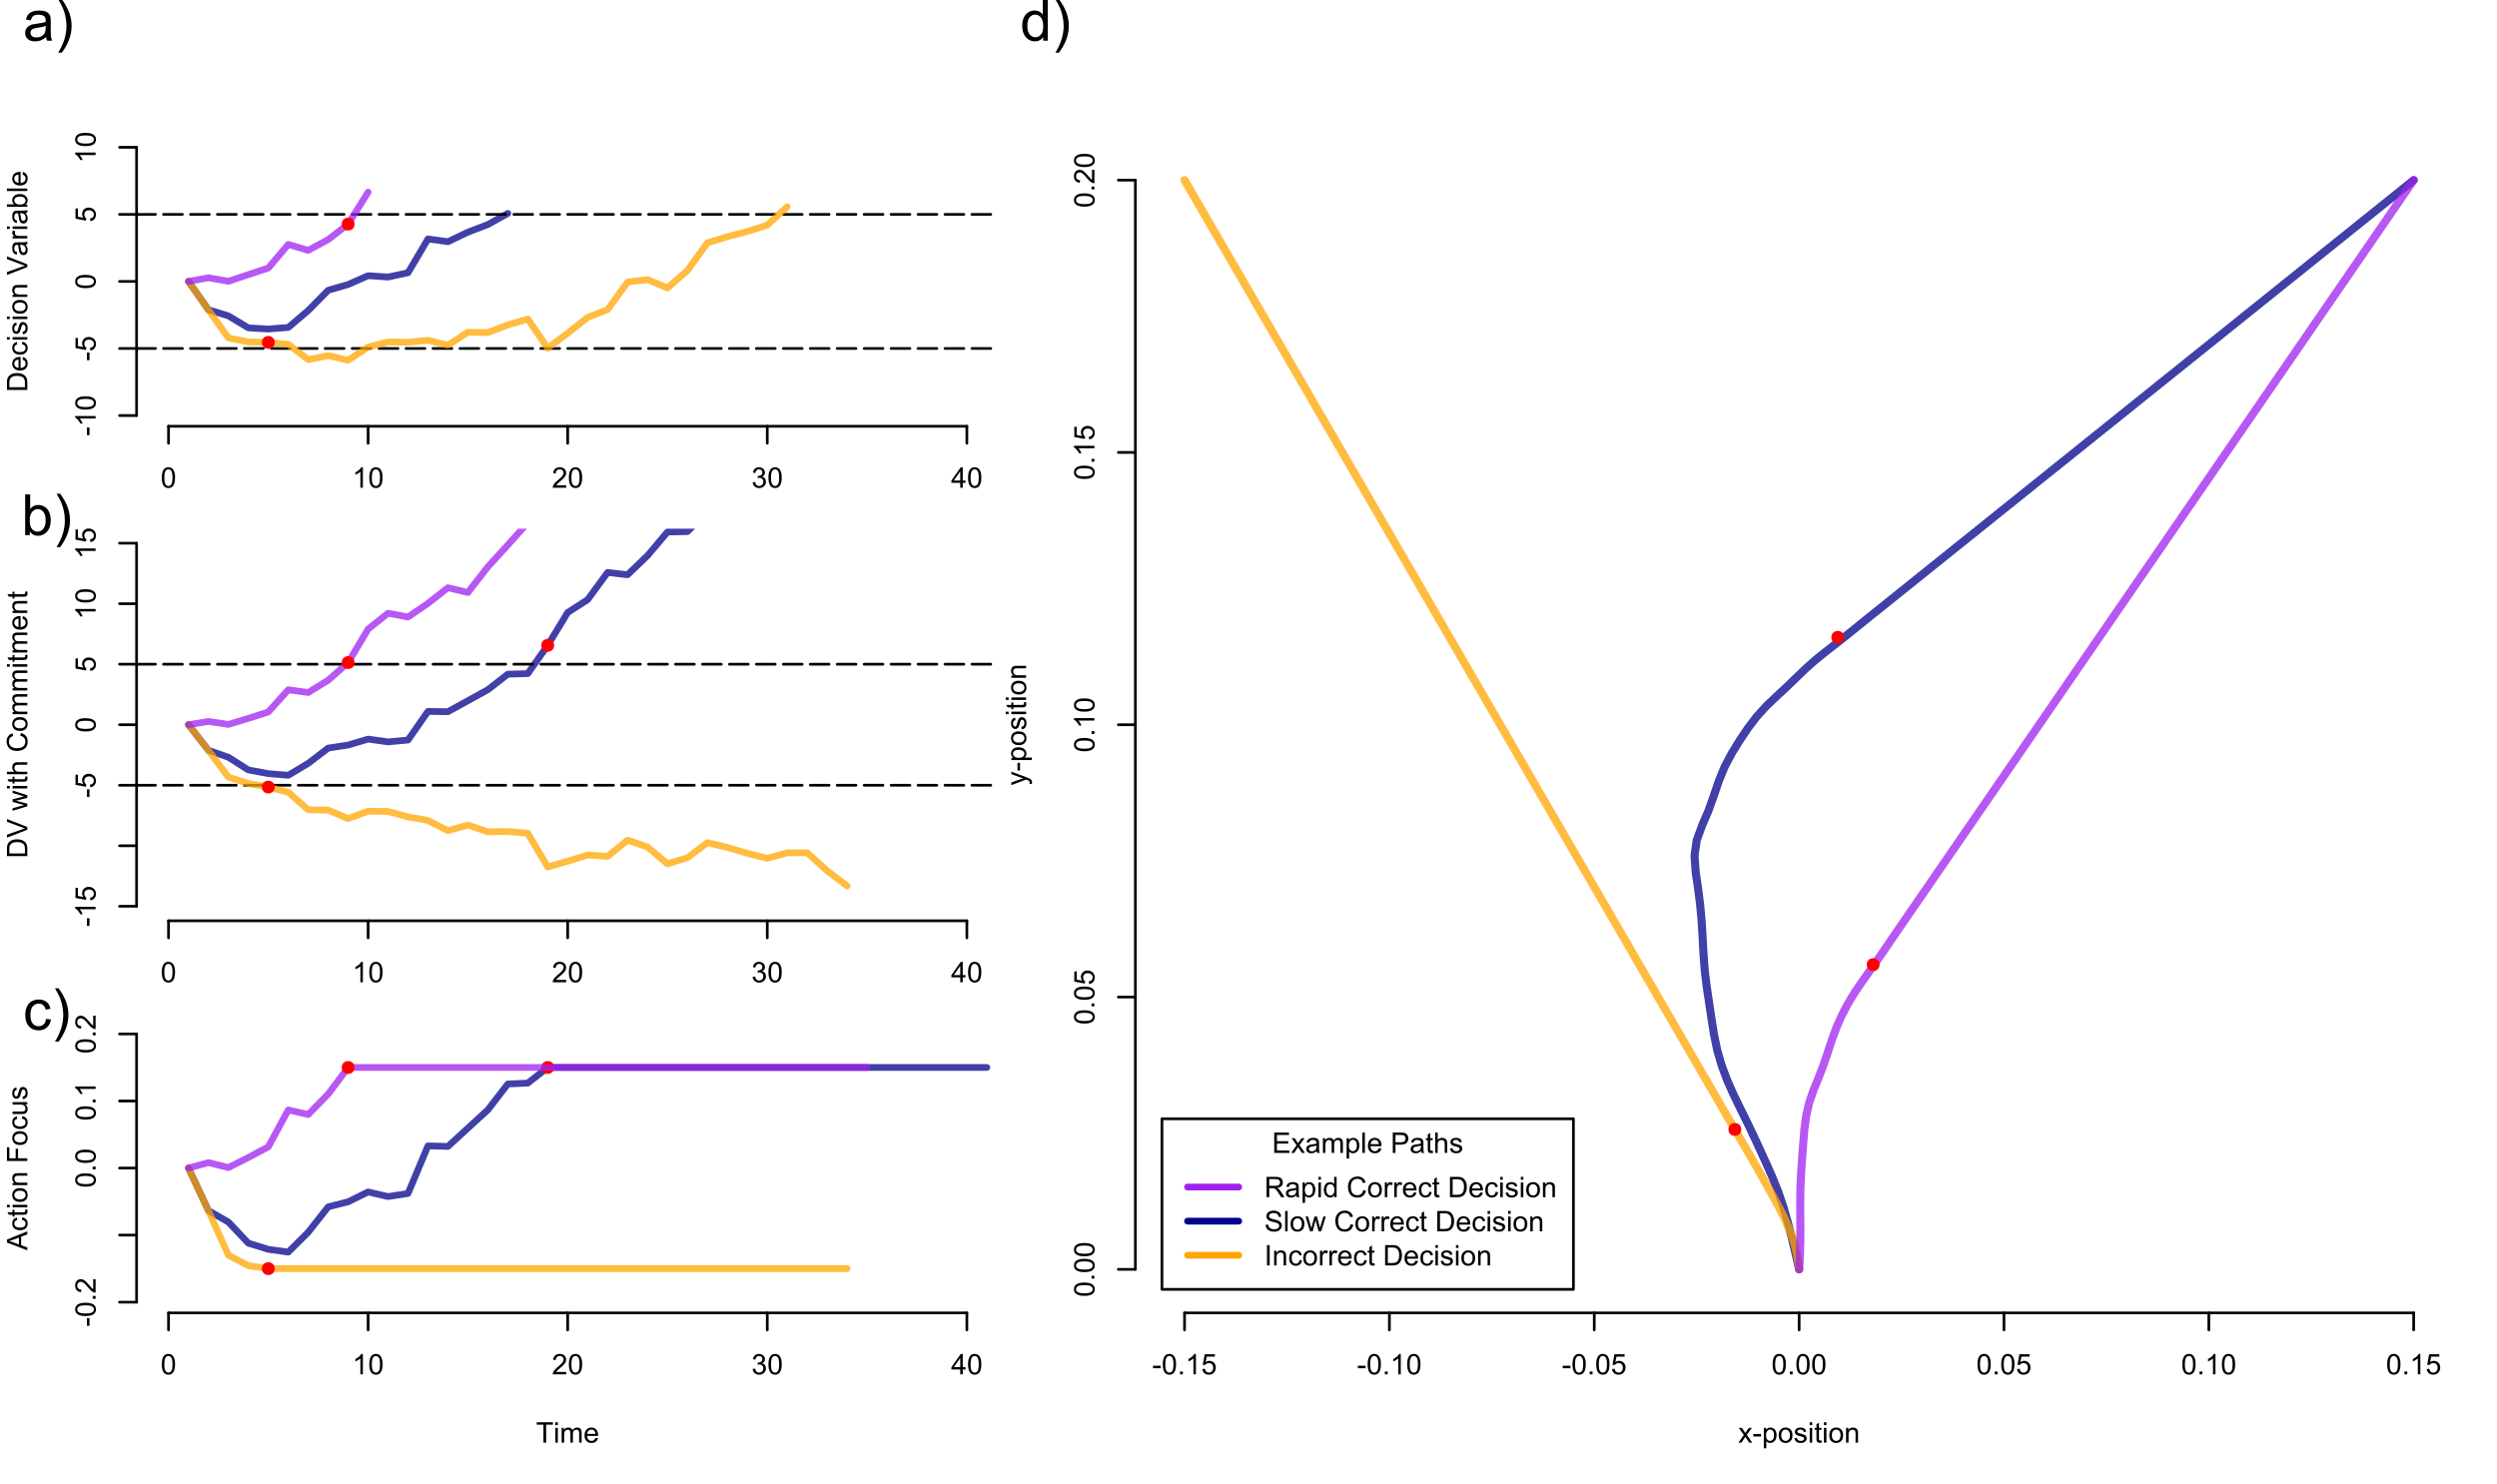 <?xml version="1.0" encoding="UTF-8"?>
<svg xmlns="http://www.w3.org/2000/svg" xmlns:xlink="http://www.w3.org/1999/xlink" width="695pt" height="413pt" viewBox="0 0 695 413" version="1.1">
<defs>
<g>
<symbol overflow="visible" id="glyph0-0">
<path style="stroke:none;" d="M 0.988 0 L 0.988 -4.949 L 4.949 -4.949 L 4.949 0 Z M 1.113 -0.125 L 4.828 -0.125 L 4.828 -4.828 L 1.113 -4.828 Z M 1.113 -0.125 "/>
</symbol>
<symbol overflow="visible" id="glyph0-1">
<path style="stroke:none;" d="M 0.328 -2.797 C 0.328 -3.461 0.395 -4 0.535 -4.414 C 0.668 -4.82 0.875 -5.137 1.148 -5.359 C 1.422 -5.578 1.762 -5.688 2.176 -5.691 C 2.477 -5.688 2.746 -5.629 2.977 -5.508 C 3.203 -5.383 3.391 -5.203 3.543 -4.977 C 3.691 -4.742 3.809 -4.465 3.898 -4.137 C 3.98 -3.805 4.023 -3.355 4.027 -2.797 C 4.023 -2.125 3.957 -1.59 3.82 -1.184 C 3.684 -0.777 3.477 -0.461 3.207 -0.238 C 2.934 -0.016 2.59 0.094 2.176 0.098 C 1.625 0.094 1.199 -0.102 0.891 -0.492 C 0.516 -0.961 0.328 -1.727 0.328 -2.797 Z M 1.043 -2.797 C 1.043 -1.859 1.152 -1.242 1.371 -0.938 C 1.59 -0.629 1.855 -0.473 2.176 -0.477 C 2.492 -0.473 2.762 -0.629 2.98 -0.938 C 3.195 -1.246 3.305 -1.863 3.309 -2.797 C 3.305 -3.727 3.195 -4.348 2.98 -4.656 C 2.762 -4.961 2.492 -5.113 2.168 -5.117 C 1.848 -5.113 1.59 -4.98 1.402 -4.711 C 1.16 -4.363 1.043 -3.723 1.043 -2.797 Z M 1.043 -2.797 "/>
</symbol>
<symbol overflow="visible" id="glyph0-2">
<path style="stroke:none;" d="M 2.949 0 L 2.254 0 L 2.254 -4.438 C 2.086 -4.273 1.867 -4.113 1.594 -3.953 C 1.32 -3.793 1.074 -3.676 0.863 -3.598 L 0.863 -4.27 C 1.246 -4.449 1.586 -4.672 1.883 -4.934 C 2.172 -5.191 2.379 -5.441 2.504 -5.691 L 2.949 -5.691 Z M 2.949 0 "/>
</symbol>
<symbol overflow="visible" id="glyph0-3">
<path style="stroke:none;" d="M 3.988 -0.668 L 3.988 0 L 0.238 0 C 0.23 -0.164 0.258 -0.324 0.32 -0.484 C 0.414 -0.738 0.566 -0.988 0.777 -1.238 C 0.984 -1.48 1.289 -1.77 1.691 -2.098 C 2.305 -2.602 2.719 -3 2.938 -3.297 C 3.152 -3.59 3.262 -3.867 3.266 -4.133 C 3.262 -4.406 3.164 -4.641 2.969 -4.832 C 2.77 -5.02 2.512 -5.113 2.195 -5.117 C 1.859 -5.113 1.59 -5.012 1.391 -4.812 C 1.188 -4.609 1.086 -4.332 1.086 -3.98 L 0.371 -4.055 C 0.418 -4.586 0.602 -4.988 0.922 -5.27 C 1.238 -5.547 1.668 -5.688 2.211 -5.691 C 2.75 -5.688 3.184 -5.539 3.504 -5.238 C 3.82 -4.938 3.977 -4.562 3.98 -4.117 C 3.977 -3.887 3.93 -3.664 3.84 -3.449 C 3.742 -3.227 3.59 -2.996 3.375 -2.758 C 3.16 -2.512 2.801 -2.18 2.305 -1.758 C 1.883 -1.406 1.617 -1.168 1.5 -1.047 C 1.383 -0.918 1.285 -0.793 1.207 -0.668 Z M 3.988 -0.668 "/>
</symbol>
<symbol overflow="visible" id="glyph0-4">
<path style="stroke:none;" d="M 0.332 -1.496 L 1.027 -1.59 C 1.105 -1.191 1.242 -0.906 1.438 -0.734 C 1.625 -0.559 1.859 -0.473 2.137 -0.477 C 2.461 -0.473 2.738 -0.586 2.965 -0.816 C 3.191 -1.039 3.305 -1.32 3.305 -1.66 C 3.305 -1.973 3.199 -2.238 2.992 -2.449 C 2.781 -2.656 2.516 -2.758 2.195 -2.762 C 2.062 -2.758 1.898 -2.734 1.707 -2.684 L 1.781 -3.293 C 1.828 -3.289 1.863 -3.285 1.895 -3.289 C 2.188 -3.285 2.457 -3.363 2.695 -3.52 C 2.93 -3.672 3.047 -3.91 3.051 -4.234 C 3.047 -4.488 2.961 -4.699 2.789 -4.867 C 2.617 -5.035 2.395 -5.121 2.125 -5.121 C 1.852 -5.121 1.625 -5.035 1.445 -4.863 C 1.262 -4.691 1.145 -4.434 1.098 -4.098 L 0.402 -4.223 C 0.484 -4.688 0.676 -5.047 0.98 -5.305 C 1.277 -5.559 1.656 -5.688 2.109 -5.691 C 2.414 -5.688 2.695 -5.621 2.961 -5.492 C 3.219 -5.355 3.418 -5.176 3.559 -4.949 C 3.691 -4.719 3.762 -4.477 3.766 -4.219 C 3.762 -3.973 3.695 -3.75 3.566 -3.551 C 3.434 -3.348 3.238 -3.188 2.984 -3.07 C 3.316 -2.992 3.578 -2.828 3.766 -2.586 C 3.949 -2.34 4.043 -2.039 4.047 -1.676 C 4.043 -1.18 3.863 -0.758 3.504 -0.414 C 3.141 -0.07 2.684 0.098 2.133 0.102 C 1.633 0.098 1.219 -0.047 0.895 -0.344 C 0.562 -0.637 0.375 -1.02 0.332 -1.496 Z M 0.332 -1.496 "/>
</symbol>
<symbol overflow="visible" id="glyph0-5">
<path style="stroke:none;" d="M 2.559 0 L 2.559 -1.355 L 0.102 -1.355 L 0.102 -1.996 L 2.688 -5.668 L 3.258 -5.668 L 3.258 -1.996 L 4.023 -1.996 L 4.023 -1.355 L 3.258 -1.355 L 3.258 0 Z M 2.559 -1.996 L 2.559 -4.551 L 0.785 -1.996 Z M 2.559 -1.996 "/>
</symbol>
<symbol overflow="visible" id="glyph0-6">
<path style="stroke:none;" d="M 2.055 0 L 2.055 -5 L 0.188 -5 L 0.188 -5.668 L 4.68 -5.668 L 4.68 -5 L 2.805 -5 L 2.805 0 Z M 2.055 0 "/>
</symbol>
<symbol overflow="visible" id="glyph0-7">
<path style="stroke:none;" d="M 0.527 -4.867 L 0.527 -5.668 L 1.223 -5.668 L 1.223 -4.867 Z M 0.527 0 L 0.527 -4.105 L 1.223 -4.105 L 1.223 0 Z M 0.527 0 "/>
</symbol>
<symbol overflow="visible" id="glyph0-8">
<path style="stroke:none;" d="M 0.523 0 L 0.523 -4.105 L 1.145 -4.105 L 1.145 -3.531 C 1.27 -3.73 1.441 -3.891 1.66 -4.016 C 1.871 -4.133 2.117 -4.195 2.391 -4.199 C 2.695 -4.195 2.941 -4.133 3.137 -4.008 C 3.328 -3.883 3.469 -3.707 3.551 -3.48 C 3.875 -3.957 4.297 -4.195 4.82 -4.199 C 5.223 -4.195 5.535 -4.082 5.758 -3.859 C 5.973 -3.633 6.082 -3.285 6.086 -2.82 L 6.086 0 L 5.395 0 L 5.395 -2.586 C 5.391 -2.859 5.367 -3.062 5.324 -3.188 C 5.277 -3.309 5.195 -3.406 5.078 -3.484 C 4.957 -3.559 4.82 -3.598 4.664 -3.598 C 4.375 -3.598 4.133 -3.5 3.945 -3.309 C 3.75 -3.113 3.656 -2.805 3.66 -2.387 L 3.66 0 L 2.961 0 L 2.961 -2.668 C 2.957 -2.973 2.902 -3.207 2.789 -3.363 C 2.676 -3.52 2.488 -3.598 2.234 -3.598 C 2.035 -3.598 1.855 -3.543 1.691 -3.441 C 1.523 -3.336 1.402 -3.188 1.328 -2.988 C 1.254 -2.789 1.219 -2.5 1.219 -2.129 L 1.219 0 Z M 0.523 0 "/>
</symbol>
<symbol overflow="visible" id="glyph0-9">
<path style="stroke:none;" d="M 3.332 -1.324 L 4.055 -1.234 C 3.938 -0.809 3.727 -0.48 3.422 -0.254 C 3.113 -0.02 2.719 0.094 2.246 0.094 C 1.645 0.094 1.168 -0.09 0.816 -0.461 C 0.461 -0.828 0.285 -1.348 0.289 -2.02 C 0.285 -2.707 0.465 -3.242 0.82 -3.625 C 1.176 -4.004 1.637 -4.195 2.207 -4.199 C 2.754 -4.195 3.203 -4.008 3.551 -3.637 C 3.898 -3.262 4.07 -2.738 4.074 -2.062 C 4.07 -2.02 4.07 -1.957 4.07 -1.875 L 1.008 -1.875 C 1.031 -1.422 1.156 -1.074 1.391 -0.84 C 1.617 -0.598 1.906 -0.48 2.25 -0.48 C 2.504 -0.48 2.719 -0.547 2.902 -0.68 C 3.082 -0.812 3.227 -1.027 3.332 -1.324 Z M 1.047 -2.449 L 3.34 -2.449 C 3.309 -2.793 3.219 -3.051 3.078 -3.227 C 2.852 -3.492 2.566 -3.625 2.215 -3.629 C 1.895 -3.625 1.625 -3.52 1.41 -3.305 C 1.188 -3.09 1.066 -2.805 1.047 -2.449 Z M 1.047 -2.449 "/>
</symbol>
<symbol overflow="visible" id="glyph0-10">
<path style="stroke:none;" d="M 0.25 -1.703 L 0.25 -2.402 L 2.391 -2.402 L 2.391 -1.703 Z M 0.25 -1.703 "/>
</symbol>
<symbol overflow="visible" id="glyph0-11">
<path style="stroke:none;" d="M 0.719 0 L 0.719 -0.793 L 1.512 -0.793 L 1.512 0 Z M 0.719 0 "/>
</symbol>
<symbol overflow="visible" id="glyph0-12">
<path style="stroke:none;" d="M 0.328 -1.484 L 1.059 -1.547 C 1.109 -1.188 1.234 -0.918 1.438 -0.742 C 1.633 -0.562 1.871 -0.473 2.148 -0.477 C 2.48 -0.473 2.766 -0.602 3 -0.855 C 3.23 -1.105 3.344 -1.438 3.348 -1.859 C 3.344 -2.254 3.234 -2.57 3.012 -2.801 C 2.789 -3.027 2.496 -3.141 2.137 -3.145 C 1.91 -3.141 1.707 -3.09 1.531 -2.992 C 1.348 -2.887 1.207 -2.754 1.105 -2.594 L 0.453 -2.68 L 1 -5.594 L 3.82 -5.594 L 3.82 -4.926 L 1.559 -4.926 L 1.254 -3.402 C 1.59 -3.637 1.945 -3.754 2.324 -3.758 C 2.816 -3.754 3.234 -3.582 3.574 -3.242 C 3.914 -2.898 4.082 -2.461 4.086 -1.922 C 4.082 -1.406 3.934 -0.961 3.641 -0.59 C 3.273 -0.133 2.777 0.094 2.148 0.098 C 1.629 0.094 1.207 -0.047 0.887 -0.336 C 0.559 -0.621 0.375 -1.004 0.328 -1.484 Z M 0.328 -1.484 "/>
</symbol>
<symbol overflow="visible" id="glyph0-13">
<path style="stroke:none;" d="M 0.059 0 L 1.559 -2.133 L 0.172 -4.105 L 1.039 -4.105 L 1.672 -3.145 C 1.785 -2.961 1.883 -2.809 1.957 -2.684 C 2.066 -2.852 2.168 -3 2.27 -3.137 L 2.961 -4.105 L 3.793 -4.105 L 2.375 -2.172 L 3.902 0 L 3.047 0 L 2.203 -1.277 L 1.98 -1.621 L 0.902 0 Z M 0.059 0 "/>
</symbol>
<symbol overflow="visible" id="glyph0-14">
<path style="stroke:none;" d="M 0.523 1.574 L 0.523 -4.105 L 1.156 -4.105 L 1.156 -3.574 C 1.301 -3.781 1.469 -3.938 1.66 -4.043 C 1.848 -4.145 2.078 -4.195 2.348 -4.199 C 2.695 -4.195 3.004 -4.105 3.273 -3.93 C 3.539 -3.746 3.742 -3.492 3.879 -3.164 C 4.016 -2.836 4.082 -2.477 4.086 -2.086 C 4.082 -1.664 4.008 -1.285 3.859 -0.949 C 3.707 -0.613 3.488 -0.355 3.203 -0.176 C 2.914 0.004 2.613 0.094 2.297 0.094 C 2.062 0.094 1.852 0.047 1.672 -0.051 C 1.484 -0.148 1.336 -0.273 1.219 -0.426 L 1.219 1.574 Z M 1.152 -2.031 C 1.148 -1.5 1.254 -1.109 1.473 -0.859 C 1.684 -0.605 1.945 -0.48 2.25 -0.48 C 2.559 -0.48 2.82 -0.609 3.043 -0.871 C 3.262 -1.133 3.375 -1.539 3.375 -2.09 C 3.375 -2.609 3.266 -3 3.051 -3.266 C 2.836 -3.523 2.578 -3.656 2.281 -3.656 C 1.98 -3.656 1.719 -3.516 1.492 -3.238 C 1.262 -2.961 1.148 -2.559 1.152 -2.031 Z M 1.152 -2.031 "/>
</symbol>
<symbol overflow="visible" id="glyph0-15">
<path style="stroke:none;" d="M 0.262 -2.055 C 0.258 -2.812 0.469 -3.375 0.898 -3.742 C 1.246 -4.043 1.676 -4.195 2.188 -4.199 C 2.75 -4.195 3.211 -4.012 3.57 -3.645 C 3.926 -3.273 4.105 -2.762 4.109 -2.113 C 4.105 -1.582 4.027 -1.164 3.871 -0.863 C 3.711 -0.559 3.48 -0.324 3.18 -0.156 C 2.875 0.012 2.543 0.094 2.188 0.094 C 1.609 0.094 1.145 -0.09 0.793 -0.457 C 0.434 -0.824 0.258 -1.355 0.262 -2.055 Z M 0.977 -2.055 C 0.973 -1.527 1.086 -1.133 1.32 -0.871 C 1.547 -0.609 1.836 -0.48 2.188 -0.48 C 2.531 -0.48 2.82 -0.609 3.051 -0.875 C 3.277 -1.133 3.391 -1.535 3.395 -2.078 C 3.391 -2.582 3.277 -2.965 3.047 -3.23 C 2.816 -3.488 2.527 -3.621 2.188 -3.625 C 1.836 -3.621 1.547 -3.492 1.32 -3.234 C 1.086 -2.973 0.973 -2.578 0.977 -2.055 Z M 0.977 -2.055 "/>
</symbol>
<symbol overflow="visible" id="glyph0-16">
<path style="stroke:none;" d="M 0.242 -1.227 L 0.934 -1.336 C 0.965 -1.059 1.074 -0.844 1.254 -0.699 C 1.43 -0.551 1.676 -0.48 1.996 -0.48 C 2.312 -0.48 2.551 -0.543 2.707 -0.676 C 2.859 -0.801 2.934 -0.953 2.938 -1.133 C 2.934 -1.285 2.867 -1.41 2.734 -1.504 C 2.637 -1.562 2.398 -1.641 2.023 -1.742 C 1.508 -1.867 1.156 -1.98 0.961 -2.074 C 0.762 -2.168 0.609 -2.297 0.512 -2.465 C 0.406 -2.629 0.355 -2.812 0.359 -3.016 C 0.355 -3.195 0.398 -3.363 0.484 -3.523 C 0.566 -3.676 0.68 -3.809 0.828 -3.914 C 0.93 -3.992 1.078 -4.059 1.27 -4.117 C 1.453 -4.168 1.652 -4.195 1.871 -4.199 C 2.191 -4.195 2.477 -4.148 2.719 -4.059 C 2.961 -3.965 3.141 -3.84 3.258 -3.684 C 3.375 -3.523 3.453 -3.312 3.5 -3.047 L 2.82 -2.953 C 2.785 -3.164 2.695 -3.328 2.551 -3.449 C 2.398 -3.566 2.191 -3.625 1.922 -3.629 C 1.602 -3.625 1.371 -3.574 1.234 -3.469 C 1.098 -3.359 1.031 -3.234 1.031 -3.098 C 1.031 -3.004 1.059 -2.922 1.117 -2.855 C 1.172 -2.777 1.262 -2.715 1.383 -2.668 C 1.453 -2.637 1.656 -2.578 2 -2.492 C 2.488 -2.355 2.832 -2.25 3.027 -2.168 C 3.219 -2.082 3.371 -1.957 3.488 -1.801 C 3.598 -1.637 3.656 -1.441 3.656 -1.207 C 3.656 -0.973 3.586 -0.754 3.453 -0.551 C 3.312 -0.344 3.117 -0.184 2.867 -0.074 C 2.609 0.039 2.32 0.094 2 0.094 C 1.461 0.094 1.055 -0.016 0.777 -0.238 C 0.496 -0.461 0.316 -0.789 0.242 -1.227 Z M 0.242 -1.227 "/>
</symbol>
<symbol overflow="visible" id="glyph0-17">
<path style="stroke:none;" d="M 2.043 -0.621 L 2.141 -0.008 C 1.941 0.035 1.77 0.051 1.617 0.055 C 1.363 0.051 1.164 0.016 1.027 -0.066 C 0.887 -0.145 0.789 -0.25 0.734 -0.383 C 0.672 -0.508 0.645 -0.781 0.648 -1.203 L 0.648 -3.566 L 0.141 -3.566 L 0.141 -4.105 L 0.648 -4.105 L 0.648 -5.125 L 1.344 -5.543 L 1.344 -4.105 L 2.043 -4.105 L 2.043 -3.566 L 1.344 -3.566 L 1.344 -1.164 C 1.34 -0.965 1.352 -0.836 1.379 -0.781 C 1.398 -0.719 1.438 -0.676 1.496 -0.645 C 1.551 -0.609 1.633 -0.59 1.738 -0.594 C 1.812 -0.59 1.914 -0.602 2.043 -0.621 Z M 2.043 -0.621 "/>
</symbol>
<symbol overflow="visible" id="glyph0-18">
<path style="stroke:none;" d="M 0.523 0 L 0.523 -4.105 L 1.148 -4.105 L 1.148 -3.523 C 1.449 -3.969 1.883 -4.195 2.457 -4.199 C 2.699 -4.195 2.926 -4.152 3.137 -4.066 C 3.34 -3.977 3.496 -3.859 3.602 -3.715 C 3.703 -3.57 3.777 -3.398 3.82 -3.203 C 3.844 -3.07 3.855 -2.844 3.859 -2.523 L 3.859 0 L 3.164 0 L 3.164 -2.5 C 3.164 -2.777 3.137 -2.988 3.082 -3.133 C 3.027 -3.27 2.93 -3.383 2.793 -3.469 C 2.652 -3.555 2.492 -3.598 2.309 -3.598 C 2.012 -3.598 1.754 -3.5 1.539 -3.312 C 1.324 -3.121 1.219 -2.766 1.219 -2.242 L 1.219 0 Z M 0.523 0 "/>
</symbol>
<symbol overflow="visible" id="glyph0-19">
<path style="stroke:none;" d="M 0.625 0 L 0.625 -5.668 L 4.727 -5.668 L 4.727 -5 L 1.375 -5 L 1.375 -3.266 L 4.512 -3.266 L 4.512 -2.598 L 1.375 -2.598 L 1.375 -0.668 L 4.855 -0.668 L 4.855 0 Z M 0.625 0 "/>
</symbol>
<symbol overflow="visible" id="glyph0-20">
<path style="stroke:none;" d="M 3.203 -0.508 C 2.941 -0.285 2.691 -0.129 2.457 -0.043 C 2.215 0.051 1.961 0.094 1.691 0.094 C 1.234 0.094 0.887 -0.016 0.648 -0.238 C 0.402 -0.457 0.281 -0.738 0.285 -1.082 C 0.281 -1.281 0.328 -1.465 0.422 -1.633 C 0.516 -1.797 0.633 -1.93 0.781 -2.031 C 0.926 -2.129 1.094 -2.207 1.285 -2.262 C 1.418 -2.297 1.625 -2.332 1.902 -2.367 C 2.461 -2.434 2.875 -2.512 3.145 -2.605 C 3.145 -2.699 3.145 -2.762 3.148 -2.789 C 3.145 -3.07 3.078 -3.27 2.949 -3.387 C 2.77 -3.543 2.508 -3.621 2.156 -3.625 C 1.828 -3.621 1.586 -3.562 1.434 -3.453 C 1.273 -3.336 1.156 -3.133 1.086 -2.844 L 0.406 -2.934 C 0.465 -3.223 0.566 -3.457 0.711 -3.641 C 0.852 -3.816 1.059 -3.957 1.328 -4.055 C 1.594 -4.148 1.902 -4.195 2.258 -4.199 C 2.605 -4.195 2.891 -4.152 3.113 -4.074 C 3.328 -3.988 3.488 -3.887 3.594 -3.766 C 3.695 -3.637 3.77 -3.477 3.812 -3.289 C 3.832 -3.168 3.844 -2.957 3.848 -2.648 L 3.848 -1.723 C 3.844 -1.074 3.859 -0.664 3.891 -0.492 C 3.922 -0.32 3.98 -0.156 4.066 0 L 3.34 0 C 3.27 -0.141 3.223 -0.309 3.203 -0.508 Z M 3.145 -2.062 C 2.891 -1.957 2.512 -1.867 2.008 -1.797 C 1.719 -1.754 1.516 -1.707 1.398 -1.66 C 1.277 -1.605 1.188 -1.531 1.125 -1.434 C 1.059 -1.332 1.023 -1.223 1.027 -1.102 C 1.023 -0.914 1.094 -0.758 1.238 -0.637 C 1.375 -0.512 1.582 -0.449 1.855 -0.453 C 2.121 -0.449 2.359 -0.508 2.57 -0.629 C 2.777 -0.742 2.93 -0.902 3.031 -1.109 C 3.102 -1.266 3.141 -1.5 3.145 -1.805 Z M 3.145 -2.062 "/>
</symbol>
<symbol overflow="visible" id="glyph0-21">
<path style="stroke:none;" d="M 0.508 0 L 0.508 -5.668 L 1.203 -5.668 L 1.203 0 Z M 0.508 0 "/>
</symbol>
<symbol overflow="visible" id="glyph0-22">
<path style="stroke:none;" d=""/>
</symbol>
<symbol overflow="visible" id="glyph0-23">
<path style="stroke:none;" d="M 0.609 0 L 0.609 -5.668 L 2.75 -5.668 C 3.121 -5.664 3.41 -5.648 3.613 -5.613 C 3.891 -5.566 4.125 -5.477 4.312 -5.352 C 4.5 -5.219 4.648 -5.035 4.766 -4.801 C 4.875 -4.562 4.934 -4.309 4.938 -4.031 C 4.934 -3.547 4.781 -3.137 4.477 -2.805 C 4.172 -2.469 3.617 -2.301 2.816 -2.305 L 1.359 -2.305 L 1.359 0 Z M 1.359 -2.973 L 2.828 -2.973 C 3.309 -2.969 3.652 -3.059 3.859 -3.242 C 4.059 -3.422 4.16 -3.68 4.164 -4.008 C 4.16 -4.242 4.102 -4.441 3.984 -4.613 C 3.863 -4.777 3.703 -4.891 3.512 -4.949 C 3.379 -4.98 3.148 -4.996 2.812 -5 L 1.359 -5 Z M 1.359 -2.973 "/>
</symbol>
<symbol overflow="visible" id="glyph0-24">
<path style="stroke:none;" d="M 0.523 0 L 0.523 -5.668 L 1.219 -5.668 L 1.219 -3.637 C 1.543 -4.008 1.953 -4.195 2.449 -4.199 C 2.75 -4.195 3.012 -4.137 3.238 -4.02 C 3.461 -3.898 3.621 -3.73 3.723 -3.523 C 3.816 -3.309 3.867 -3.004 3.867 -2.602 L 3.867 0 L 3.172 0 L 3.172 -2.602 C 3.168 -2.949 3.094 -3.203 2.945 -3.363 C 2.793 -3.52 2.578 -3.598 2.305 -3.602 C 2.094 -3.598 1.902 -3.543 1.723 -3.441 C 1.539 -3.332 1.406 -3.188 1.332 -3.004 C 1.254 -2.82 1.219 -2.566 1.219 -2.246 L 1.219 0 Z M 0.523 0 "/>
</symbol>
<symbol overflow="visible" id="glyph0-25">
<path style="stroke:none;" d="M 0.621 0 L 0.621 -5.668 L 3.137 -5.668 C 3.637 -5.664 4.023 -5.613 4.289 -5.516 C 4.551 -5.41 4.758 -5.23 4.918 -4.977 C 5.074 -4.715 5.156 -4.43 5.156 -4.121 C 5.156 -3.715 5.023 -3.379 4.766 -3.105 C 4.5 -2.828 4.098 -2.652 3.559 -2.578 C 3.754 -2.484 3.906 -2.391 4.012 -2.297 C 4.227 -2.094 4.434 -1.84 4.633 -1.543 L 5.617 0 L 4.676 0 L 3.926 -1.18 C 3.707 -1.516 3.523 -1.777 3.383 -1.961 C 3.238 -2.137 3.113 -2.262 3.004 -2.34 C 2.891 -2.41 2.777 -2.461 2.66 -2.492 C 2.574 -2.504 2.434 -2.512 2.242 -2.516 L 1.371 -2.516 L 1.371 0 Z M 1.371 -3.168 L 2.984 -3.168 C 3.324 -3.164 3.594 -3.199 3.789 -3.273 C 3.98 -3.34 4.129 -3.453 4.23 -3.613 C 4.332 -3.766 4.383 -3.934 4.383 -4.121 C 4.383 -4.387 4.285 -4.609 4.09 -4.781 C 3.895 -4.953 3.586 -5.039 3.168 -5.043 L 1.371 -5.043 Z M 1.371 -3.168 "/>
</symbol>
<symbol overflow="visible" id="glyph0-26">
<path style="stroke:none;" d="M 3.188 0 L 3.188 -0.52 C 2.926 -0.109 2.543 0.094 2.039 0.094 C 1.711 0.094 1.406 0.004 1.133 -0.176 C 0.855 -0.355 0.645 -0.605 0.496 -0.934 C 0.344 -1.254 0.27 -1.629 0.27 -2.051 C 0.27 -2.457 0.336 -2.828 0.473 -3.164 C 0.609 -3.5 0.816 -3.754 1.09 -3.934 C 1.363 -4.105 1.668 -4.195 2.008 -4.199 C 2.254 -4.195 2.473 -4.145 2.668 -4.043 C 2.855 -3.938 3.016 -3.801 3.141 -3.637 L 3.141 -5.668 L 3.832 -5.668 L 3.832 0 Z M 0.984 -2.051 C 0.984 -1.523 1.094 -1.129 1.316 -0.871 C 1.539 -0.609 1.801 -0.48 2.105 -0.48 C 2.402 -0.48 2.66 -0.602 2.879 -0.852 C 3.09 -1.098 3.199 -1.48 3.199 -1.992 C 3.199 -2.555 3.09 -2.965 2.871 -3.23 C 2.652 -3.488 2.387 -3.621 2.074 -3.625 C 1.762 -3.621 1.5 -3.496 1.297 -3.246 C 1.086 -2.992 0.984 -2.594 0.984 -2.051 Z M 0.984 -2.051 "/>
</symbol>
<symbol overflow="visible" id="glyph0-27">
<path style="stroke:none;" d="M 4.656 -1.988 L 5.406 -1.797 C 5.246 -1.18 4.965 -0.711 4.559 -0.387 C 4.148 -0.066 3.648 0.094 3.059 0.098 C 2.445 0.094 1.945 -0.027 1.566 -0.273 C 1.18 -0.52 0.891 -0.879 0.691 -1.355 C 0.492 -1.824 0.391 -2.332 0.395 -2.879 C 0.391 -3.465 0.504 -3.98 0.73 -4.422 C 0.953 -4.859 1.273 -5.191 1.695 -5.422 C 2.109 -5.648 2.57 -5.766 3.07 -5.766 C 3.637 -5.766 4.113 -5.621 4.5 -5.332 C 4.887 -5.043 5.156 -4.637 5.309 -4.113 L 4.57 -3.941 C 4.438 -4.352 4.246 -4.652 4 -4.84 C 3.746 -5.027 3.43 -5.121 3.055 -5.125 C 2.617 -5.121 2.254 -5.016 1.961 -4.809 C 1.668 -4.598 1.461 -4.316 1.344 -3.969 C 1.223 -3.613 1.164 -3.254 1.168 -2.883 C 1.164 -2.398 1.234 -1.977 1.379 -1.617 C 1.516 -1.258 1.734 -0.988 2.035 -0.812 C 2.328 -0.633 2.648 -0.543 2.996 -0.547 C 3.414 -0.543 3.77 -0.664 4.062 -0.91 C 4.352 -1.148 4.551 -1.508 4.656 -1.988 Z M 4.656 -1.988 "/>
</symbol>
<symbol overflow="visible" id="glyph0-28">
<path style="stroke:none;" d="M 0.516 0 L 0.516 -4.105 L 1.141 -4.105 L 1.141 -3.484 C 1.297 -3.773 1.445 -3.965 1.582 -4.059 C 1.715 -4.148 1.863 -4.195 2.031 -4.199 C 2.262 -4.195 2.5 -4.121 2.746 -3.977 L 2.508 -3.328 C 2.336 -3.43 2.164 -3.48 1.996 -3.48 C 1.84 -3.48 1.703 -3.434 1.582 -3.344 C 1.461 -3.25 1.375 -3.121 1.328 -2.961 C 1.246 -2.711 1.207 -2.441 1.211 -2.148 L 1.211 0 Z M 0.516 0 "/>
</symbol>
<symbol overflow="visible" id="glyph0-29">
<path style="stroke:none;" d="M 3.203 -1.504 L 3.887 -1.414 C 3.809 -0.938 3.617 -0.57 3.312 -0.305 C 3 -0.039 2.621 0.094 2.176 0.094 C 1.613 0.094 1.164 -0.09 0.82 -0.457 C 0.477 -0.824 0.305 -1.352 0.309 -2.039 C 0.305 -2.48 0.379 -2.867 0.527 -3.199 C 0.676 -3.531 0.898 -3.781 1.199 -3.949 C 1.5 -4.113 1.828 -4.195 2.18 -4.199 C 2.625 -4.195 2.988 -4.082 3.273 -3.859 C 3.555 -3.633 3.738 -3.312 3.82 -2.898 L 3.145 -2.797 C 3.078 -3.07 2.965 -3.277 2.801 -3.418 C 2.637 -3.555 2.438 -3.625 2.207 -3.629 C 1.855 -3.625 1.57 -3.5 1.352 -3.25 C 1.129 -2.996 1.02 -2.598 1.023 -2.059 C 1.02 -1.504 1.125 -1.105 1.34 -0.855 C 1.551 -0.605 1.828 -0.48 2.168 -0.48 C 2.441 -0.48 2.668 -0.562 2.852 -0.73 C 3.035 -0.895 3.152 -1.152 3.203 -1.504 Z M 3.203 -1.504 "/>
</symbol>
<symbol overflow="visible" id="glyph0-30">
<path style="stroke:none;" d="M 0.609 0 L 0.609 -5.668 L 2.562 -5.668 C 3 -5.664 3.34 -5.641 3.574 -5.59 C 3.898 -5.512 4.176 -5.375 4.406 -5.184 C 4.703 -4.93 4.926 -4.605 5.074 -4.215 C 5.223 -3.816 5.297 -3.367 5.297 -2.867 C 5.297 -2.43 5.246 -2.047 5.145 -1.719 C 5.043 -1.383 4.914 -1.109 4.758 -0.895 C 4.602 -0.676 4.43 -0.504 4.242 -0.383 C 4.055 -0.254 3.828 -0.16 3.566 -0.098 C 3.301 -0.031 2.996 0 2.656 0 Z M 1.359 -0.668 L 2.57 -0.668 C 2.941 -0.668 3.234 -0.703 3.449 -0.773 C 3.66 -0.844 3.832 -0.941 3.961 -1.066 C 4.137 -1.246 4.273 -1.484 4.375 -1.785 C 4.473 -2.082 4.523 -2.445 4.523 -2.879 C 4.523 -3.465 4.426 -3.922 4.23 -4.242 C 4.035 -4.562 3.797 -4.773 3.523 -4.883 C 3.32 -4.957 2.996 -4.996 2.551 -5 L 1.359 -5 Z M 1.359 -0.668 "/>
</symbol>
<symbol overflow="visible" id="glyph0-31">
<path style="stroke:none;" d="M 0.355 -1.82 L 1.062 -1.883 C 1.094 -1.594 1.172 -1.363 1.297 -1.184 C 1.414 -1.004 1.605 -0.855 1.867 -0.746 C 2.121 -0.629 2.41 -0.574 2.738 -0.578 C 3.02 -0.574 3.273 -0.617 3.496 -0.703 C 3.711 -0.789 3.875 -0.906 3.984 -1.055 C 4.09 -1.203 4.141 -1.363 4.145 -1.539 C 4.141 -1.715 4.09 -1.871 3.988 -2.004 C 3.883 -2.137 3.715 -2.246 3.48 -2.34 C 3.328 -2.395 2.992 -2.488 2.473 -2.617 C 1.949 -2.738 1.582 -2.855 1.375 -2.969 C 1.102 -3.109 0.898 -3.285 0.77 -3.496 C 0.637 -3.703 0.574 -3.938 0.574 -4.203 C 0.574 -4.484 0.652 -4.754 0.816 -5.004 C 0.973 -5.254 1.211 -5.441 1.527 -5.57 C 1.836 -5.699 2.184 -5.766 2.566 -5.766 C 2.988 -5.766 3.359 -5.695 3.68 -5.562 C 4 -5.422 4.246 -5.223 4.418 -4.965 C 4.59 -4.699 4.684 -4.402 4.699 -4.07 L 3.98 -4.02 C 3.938 -4.375 3.809 -4.645 3.586 -4.828 C 3.363 -5.012 3.031 -5.102 2.598 -5.105 C 2.141 -5.102 1.812 -5.02 1.605 -4.855 C 1.398 -4.688 1.293 -4.488 1.297 -4.254 C 1.293 -4.051 1.367 -3.883 1.516 -3.75 C 1.66 -3.617 2.039 -3.48 2.648 -3.348 C 3.258 -3.207 3.676 -3.086 3.902 -2.984 C 4.23 -2.828 4.473 -2.637 4.633 -2.406 C 4.785 -2.172 4.863 -1.902 4.867 -1.602 C 4.863 -1.297 4.777 -1.012 4.609 -0.746 C 4.434 -0.477 4.184 -0.27 3.863 -0.125 C 3.535 0.023 3.172 0.094 2.773 0.098 C 2.258 0.094 1.828 0.023 1.484 -0.125 C 1.133 -0.273 0.863 -0.5 0.668 -0.801 C 0.469 -1.102 0.363 -1.441 0.355 -1.82 Z M 0.355 -1.82 "/>
</symbol>
<symbol overflow="visible" id="glyph0-32">
<path style="stroke:none;" d="M 1.281 0 L 0.023 -4.105 L 0.742 -4.105 L 1.395 -1.738 L 1.641 -0.855 C 1.648 -0.898 1.719 -1.18 1.852 -1.703 L 2.508 -4.105 L 3.223 -4.105 L 3.836 -1.727 L 4.043 -0.941 L 4.277 -1.734 L 4.98 -4.105 L 5.656 -4.105 L 4.375 0 L 3.652 0 L 2.996 -2.461 L 2.84 -3.16 L 2.008 0 Z M 1.281 0 "/>
</symbol>
<symbol overflow="visible" id="glyph0-33">
<path style="stroke:none;" d="M 0.738 0 L 0.738 -5.668 L 1.488 -5.668 L 1.488 0 Z M 0.738 0 "/>
</symbol>
<symbol overflow="visible" id="glyph1-0">
<path style="stroke:none;" d="M 0 -0.988 L -4.949 -0.988 L -4.949 -4.949 L 0 -4.949 Z M -0.125 -1.113 L -0.125 -4.828 L -4.828 -4.828 L -4.828 -1.113 Z M -0.125 -1.113 "/>
</symbol>
<symbol overflow="visible" id="glyph1-1">
<path style="stroke:none;" d="M -1.703 -0.25 L -2.402 -0.25 L -2.402 -2.391 L -1.703 -2.391 Z M -1.703 -0.25 "/>
</symbol>
<symbol overflow="visible" id="glyph1-2">
<path style="stroke:none;" d="M 0 -2.949 L 0 -2.254 L -4.438 -2.254 C -4.273 -2.086 -4.113 -1.867 -3.953 -1.594 C -3.793 -1.32 -3.676 -1.074 -3.598 -0.863 L -4.27 -0.863 C -4.449 -1.246 -4.672 -1.586 -4.934 -1.883 C -5.191 -2.172 -5.441 -2.379 -5.691 -2.504 L -5.691 -2.949 Z M 0 -2.949 "/>
</symbol>
<symbol overflow="visible" id="glyph1-3">
<path style="stroke:none;" d="M -2.797 -0.328 C -3.461 -0.328 -4 -0.395 -4.414 -0.535 C -4.82 -0.668 -5.137 -0.875 -5.359 -1.148 C -5.578 -1.422 -5.688 -1.762 -5.691 -2.176 C -5.688 -2.477 -5.629 -2.746 -5.508 -2.977 C -5.383 -3.203 -5.203 -3.391 -4.977 -3.543 C -4.742 -3.691 -4.465 -3.809 -4.137 -3.898 C -3.805 -3.98 -3.355 -4.023 -2.797 -4.027 C -2.125 -4.023 -1.59 -3.957 -1.184 -3.82 C -0.777 -3.684 -0.461 -3.477 -0.238 -3.207 C -0.016 -2.934 0.094 -2.59 0.098 -2.176 C 0.094 -1.625 -0.102 -1.199 -0.492 -0.891 C -0.961 -0.516 -1.727 -0.328 -2.797 -0.328 Z M -2.797 -1.043 C -1.859 -1.043 -1.242 -1.152 -0.938 -1.371 C -0.629 -1.59 -0.473 -1.855 -0.477 -2.176 C -0.473 -2.492 -0.629 -2.762 -0.938 -2.98 C -1.246 -3.195 -1.863 -3.305 -2.797 -3.309 C -3.727 -3.305 -4.348 -3.195 -4.656 -2.98 C -4.961 -2.762 -5.113 -2.492 -5.117 -2.168 C -5.113 -1.848 -4.98 -1.59 -4.711 -1.402 C -4.363 -1.16 -3.723 -1.043 -2.797 -1.043 Z M -2.797 -1.043 "/>
</symbol>
<symbol overflow="visible" id="glyph1-4">
<path style="stroke:none;" d="M -1.484 -0.328 L -1.547 -1.059 C -1.188 -1.109 -0.918 -1.234 -0.742 -1.438 C -0.562 -1.633 -0.473 -1.871 -0.477 -2.148 C -0.473 -2.48 -0.602 -2.766 -0.855 -3 C -1.105 -3.23 -1.438 -3.344 -1.859 -3.348 C -2.254 -3.344 -2.57 -3.234 -2.801 -3.012 C -3.027 -2.789 -3.141 -2.496 -3.145 -2.137 C -3.141 -1.91 -3.09 -1.707 -2.992 -1.531 C -2.887 -1.348 -2.754 -1.207 -2.594 -1.105 L -2.68 -0.453 L -5.594 -1 L -5.594 -3.82 L -4.926 -3.82 L -4.926 -1.559 L -3.402 -1.254 C -3.637 -1.59 -3.754 -1.945 -3.758 -2.324 C -3.754 -2.816 -3.582 -3.234 -3.242 -3.574 C -2.898 -3.914 -2.461 -4.082 -1.922 -4.086 C -1.406 -4.082 -0.961 -3.934 -0.59 -3.641 C -0.133 -3.273 0.094 -2.777 0.098 -2.148 C 0.094 -1.629 -0.047 -1.207 -0.336 -0.887 C -0.621 -0.559 -1.004 -0.375 -1.484 -0.328 Z M -1.484 -0.328 "/>
</symbol>
<symbol overflow="visible" id="glyph1-5">
<path style="stroke:none;" d="M 0 -0.609 L -5.668 -0.609 L -5.668 -2.562 C -5.664 -3 -5.641 -3.34 -5.59 -3.574 C -5.512 -3.898 -5.375 -4.176 -5.184 -4.406 C -4.93 -4.703 -4.605 -4.926 -4.215 -5.074 C -3.816 -5.223 -3.367 -5.297 -2.867 -5.297 C -2.43 -5.297 -2.047 -5.246 -1.719 -5.145 C -1.383 -5.043 -1.109 -4.914 -0.895 -4.758 C -0.676 -4.602 -0.504 -4.43 -0.379 -4.242 C -0.25 -4.055 -0.156 -3.828 -0.094 -3.566 C -0.031 -3.301 0 -2.996 0 -2.656 Z M -0.668 -1.359 L -0.668 -2.57 C -0.668 -2.941 -0.703 -3.234 -0.773 -3.449 C -0.844 -3.66 -0.941 -3.832 -1.066 -3.961 C -1.246 -4.137 -1.484 -4.273 -1.785 -4.375 C -2.082 -4.473 -2.445 -4.523 -2.879 -4.523 C -3.465 -4.523 -3.922 -4.426 -4.242 -4.23 C -4.562 -4.035 -4.773 -3.797 -4.883 -3.523 C -4.957 -3.32 -4.996 -2.996 -5 -2.551 L -5 -1.359 Z M -0.668 -1.359 "/>
</symbol>
<symbol overflow="visible" id="glyph1-6">
<path style="stroke:none;" d="M -1.324 -3.332 L -1.234 -4.055 C -0.809 -3.938 -0.48 -3.727 -0.254 -3.422 C -0.02 -3.113 0.094 -2.719 0.094 -2.246 C 0.094 -1.645 -0.09 -1.168 -0.461 -0.816 C -0.828 -0.461 -1.348 -0.285 -2.02 -0.289 C -2.707 -0.285 -3.242 -0.465 -3.625 -0.82 C -4.004 -1.176 -4.195 -1.637 -4.199 -2.207 C -4.195 -2.754 -4.008 -3.203 -3.637 -3.551 C -3.262 -3.898 -2.738 -4.07 -2.062 -4.074 C -2.02 -4.07 -1.957 -4.07 -1.875 -4.07 L -1.875 -1.008 C -1.422 -1.031 -1.074 -1.156 -0.84 -1.391 C -0.598 -1.617 -0.48 -1.906 -0.48 -2.25 C -0.48 -2.504 -0.547 -2.719 -0.68 -2.902 C -0.812 -3.082 -1.027 -3.227 -1.324 -3.332 Z M -2.449 -1.047 L -2.449 -3.34 C -2.793 -3.309 -3.051 -3.219 -3.227 -3.078 C -3.492 -2.852 -3.625 -2.566 -3.629 -2.215 C -3.625 -1.895 -3.52 -1.625 -3.305 -1.41 C -3.09 -1.188 -2.805 -1.066 -2.449 -1.047 Z M -2.449 -1.047 "/>
</symbol>
<symbol overflow="visible" id="glyph1-7">
<path style="stroke:none;" d="M -1.504 -3.203 L -1.414 -3.887 C -0.938 -3.809 -0.57 -3.617 -0.305 -3.312 C -0.039 -3 0.094 -2.621 0.094 -2.176 C 0.094 -1.613 -0.09 -1.164 -0.457 -0.82 C -0.824 -0.477 -1.352 -0.305 -2.039 -0.309 C -2.48 -0.305 -2.867 -0.379 -3.199 -0.527 C -3.531 -0.676 -3.781 -0.898 -3.949 -1.199 C -4.113 -1.5 -4.195 -1.828 -4.199 -2.18 C -4.195 -2.625 -4.082 -2.988 -3.859 -3.273 C -3.633 -3.555 -3.312 -3.738 -2.898 -3.82 L -2.797 -3.145 C -3.07 -3.078 -3.277 -2.965 -3.418 -2.801 C -3.555 -2.637 -3.625 -2.438 -3.629 -2.207 C -3.625 -1.855 -3.5 -1.57 -3.25 -1.352 C -2.996 -1.129 -2.598 -1.02 -2.059 -1.023 C -1.504 -1.02 -1.105 -1.125 -0.855 -1.34 C -0.605 -1.551 -0.48 -1.828 -0.48 -2.168 C -0.48 -2.441 -0.562 -2.668 -0.73 -2.852 C -0.895 -3.035 -1.152 -3.152 -1.504 -3.203 Z M -1.504 -3.203 "/>
</symbol>
<symbol overflow="visible" id="glyph1-8">
<path style="stroke:none;" d="M -4.867 -0.527 L -5.668 -0.527 L -5.668 -1.223 L -4.867 -1.223 Z M 0 -0.527 L -4.105 -0.527 L -4.105 -1.223 L 0 -1.223 Z M 0 -0.527 "/>
</symbol>
<symbol overflow="visible" id="glyph1-9">
<path style="stroke:none;" d="M -1.227 -0.242 L -1.336 -0.934 C -1.059 -0.965 -0.844 -1.074 -0.699 -1.254 C -0.551 -1.43 -0.48 -1.676 -0.48 -1.996 C -0.48 -2.312 -0.543 -2.551 -0.676 -2.707 C -0.801 -2.859 -0.953 -2.934 -1.133 -2.938 C -1.285 -2.934 -1.41 -2.867 -1.504 -2.734 C -1.562 -2.637 -1.641 -2.398 -1.738 -2.023 C -1.867 -1.508 -1.98 -1.156 -2.074 -0.961 C -2.168 -0.762 -2.297 -0.609 -2.465 -0.512 C -2.629 -0.406 -2.812 -0.355 -3.016 -0.359 C -3.195 -0.355 -3.363 -0.398 -3.523 -0.484 C -3.676 -0.566 -3.809 -0.68 -3.914 -0.828 C -3.992 -0.93 -4.059 -1.078 -4.117 -1.27 C -4.168 -1.453 -4.195 -1.652 -4.199 -1.871 C -4.195 -2.191 -4.148 -2.477 -4.059 -2.719 C -3.965 -2.961 -3.84 -3.141 -3.684 -3.258 C -3.523 -3.375 -3.312 -3.453 -3.047 -3.5 L -2.953 -2.82 C -3.164 -2.785 -3.328 -2.695 -3.449 -2.551 C -3.566 -2.398 -3.625 -2.191 -3.629 -1.922 C -3.625 -1.602 -3.574 -1.371 -3.469 -1.234 C -3.359 -1.098 -3.234 -1.031 -3.098 -1.031 C -3.004 -1.031 -2.922 -1.059 -2.855 -1.117 C -2.777 -1.172 -2.715 -1.262 -2.668 -1.383 C -2.637 -1.453 -2.578 -1.656 -2.492 -2 C -2.355 -2.488 -2.25 -2.832 -2.168 -3.027 C -2.082 -3.219 -1.957 -3.371 -1.801 -3.488 C -1.637 -3.598 -1.441 -3.656 -1.207 -3.656 C -0.973 -3.656 -0.754 -3.586 -0.551 -3.453 C -0.344 -3.312 -0.184 -3.117 -0.074 -2.867 C 0.039 -2.609 0.094 -2.32 0.094 -2 C 0.094 -1.461 -0.016 -1.055 -0.238 -0.777 C -0.461 -0.496 -0.789 -0.316 -1.227 -0.242 Z M -1.227 -0.242 "/>
</symbol>
<symbol overflow="visible" id="glyph1-10">
<path style="stroke:none;" d="M -2.055 -0.262 C -2.812 -0.258 -3.375 -0.469 -3.742 -0.898 C -4.043 -1.246 -4.195 -1.676 -4.199 -2.188 C -4.195 -2.75 -4.012 -3.211 -3.645 -3.57 C -3.273 -3.926 -2.762 -4.105 -2.113 -4.109 C -1.582 -4.105 -1.164 -4.027 -0.863 -3.871 C -0.559 -3.711 -0.324 -3.48 -0.156 -3.18 C 0.012 -2.875 0.094 -2.543 0.094 -2.188 C 0.094 -1.609 -0.09 -1.145 -0.457 -0.793 C -0.824 -0.434 -1.355 -0.258 -2.055 -0.262 Z M -2.055 -0.977 C -1.527 -0.973 -1.133 -1.086 -0.871 -1.32 C -0.609 -1.547 -0.48 -1.836 -0.48 -2.188 C -0.48 -2.531 -0.609 -2.82 -0.875 -3.051 C -1.133 -3.277 -1.535 -3.391 -2.078 -3.395 C -2.582 -3.391 -2.965 -3.277 -3.23 -3.047 C -3.488 -2.816 -3.621 -2.527 -3.625 -2.188 C -3.621 -1.836 -3.492 -1.547 -3.234 -1.32 C -2.973 -1.086 -2.578 -0.973 -2.055 -0.977 Z M -2.055 -0.977 "/>
</symbol>
<symbol overflow="visible" id="glyph1-11">
<path style="stroke:none;" d="M 0 -0.523 L -4.105 -0.523 L -4.105 -1.148 L -3.523 -1.148 C -3.969 -1.449 -4.195 -1.883 -4.199 -2.457 C -4.195 -2.699 -4.152 -2.926 -4.066 -3.137 C -3.977 -3.34 -3.859 -3.496 -3.715 -3.602 C -3.57 -3.703 -3.398 -3.777 -3.203 -3.82 C -3.07 -3.844 -2.844 -3.855 -2.523 -3.859 L 0 -3.859 L 0 -3.164 L -2.5 -3.164 C -2.777 -3.164 -2.988 -3.137 -3.133 -3.082 C -3.27 -3.027 -3.383 -2.93 -3.469 -2.793 C -3.555 -2.652 -3.598 -2.492 -3.598 -2.309 C -3.598 -2.012 -3.5 -1.754 -3.312 -1.539 C -3.121 -1.324 -2.766 -1.219 -2.242 -1.219 L 0 -1.219 Z M 0 -0.523 "/>
</symbol>
<symbol overflow="visible" id="glyph1-12">
<path style="stroke:none;" d=""/>
</symbol>
<symbol overflow="visible" id="glyph1-13">
<path style="stroke:none;" d="M 0 -2.23 L -5.668 -0.035 L -5.668 -0.848 L -1.551 -2.32 C -1.219 -2.438 -0.91 -2.535 -0.621 -2.617 C -0.93 -2.703 -1.238 -2.805 -1.551 -2.922 L -5.668 -4.453 L -5.668 -5.219 L 0 -3 Z M 0 -2.23 "/>
</symbol>
<symbol overflow="visible" id="glyph1-14">
<path style="stroke:none;" d="M -0.508 -3.203 C -0.285 -2.941 -0.129 -2.691 -0.043 -2.457 C 0.051 -2.215 0.094 -1.961 0.094 -1.691 C 0.094 -1.234 -0.016 -0.887 -0.238 -0.648 C -0.457 -0.402 -0.738 -0.281 -1.082 -0.285 C -1.281 -0.281 -1.465 -0.328 -1.633 -0.422 C -1.797 -0.516 -1.93 -0.633 -2.031 -0.781 C -2.129 -0.926 -2.207 -1.094 -2.262 -1.285 C -2.297 -1.418 -2.332 -1.625 -2.367 -1.902 C -2.434 -2.461 -2.512 -2.875 -2.605 -3.145 C -2.699 -3.145 -2.762 -3.145 -2.789 -3.148 C -3.07 -3.145 -3.27 -3.078 -3.387 -2.949 C -3.543 -2.77 -3.621 -2.508 -3.625 -2.156 C -3.621 -1.828 -3.562 -1.586 -3.453 -1.434 C -3.336 -1.273 -3.133 -1.156 -2.844 -1.086 L -2.934 -0.406 C -3.223 -0.465 -3.457 -0.566 -3.641 -0.711 C -3.816 -0.852 -3.957 -1.059 -4.055 -1.328 C -4.148 -1.594 -4.195 -1.902 -4.199 -2.258 C -4.195 -2.605 -4.152 -2.891 -4.074 -3.113 C -3.988 -3.328 -3.887 -3.488 -3.766 -3.594 C -3.637 -3.695 -3.477 -3.77 -3.289 -3.812 C -3.168 -3.832 -2.957 -3.844 -2.648 -3.848 L -1.723 -3.848 C -1.074 -3.844 -0.664 -3.859 -0.492 -3.891 C -0.32 -3.922 -0.156 -3.98 0 -4.066 L 0 -3.34 C -0.141 -3.27 -0.309 -3.223 -0.508 -3.203 Z M -2.062 -3.145 C -1.957 -2.891 -1.867 -2.512 -1.797 -2.008 C -1.754 -1.719 -1.707 -1.516 -1.66 -1.398 C -1.605 -1.277 -1.531 -1.188 -1.434 -1.125 C -1.332 -1.059 -1.223 -1.023 -1.102 -1.027 C -0.914 -1.023 -0.758 -1.094 -0.637 -1.238 C -0.512 -1.375 -0.449 -1.582 -0.453 -1.855 C -0.449 -2.121 -0.508 -2.359 -0.629 -2.57 C -0.742 -2.777 -0.902 -2.93 -1.109 -3.031 C -1.266 -3.102 -1.5 -3.141 -1.805 -3.145 Z M -2.062 -3.145 "/>
</symbol>
<symbol overflow="visible" id="glyph1-15">
<path style="stroke:none;" d="M 0 -0.516 L -4.105 -0.516 L -4.105 -1.141 L -3.484 -1.141 C -3.773 -1.297 -3.965 -1.445 -4.059 -1.582 C -4.148 -1.715 -4.195 -1.863 -4.199 -2.031 C -4.195 -2.262 -4.121 -2.5 -3.977 -2.746 L -3.328 -2.508 C -3.43 -2.336 -3.48 -2.164 -3.48 -1.996 C -3.48 -1.84 -3.434 -1.703 -3.344 -1.582 C -3.25 -1.461 -3.121 -1.375 -2.961 -1.328 C -2.711 -1.246 -2.441 -1.207 -2.148 -1.211 L 0 -1.211 Z M 0 -0.516 "/>
</symbol>
<symbol overflow="visible" id="glyph1-16">
<path style="stroke:none;" d="M 0 -1.164 L 0 -0.52 L -5.668 -0.52 L -5.668 -1.215 L -3.648 -1.215 C -4.012 -1.504 -4.195 -1.879 -4.199 -2.34 C -4.195 -2.59 -4.145 -2.828 -4.047 -3.055 C -3.941 -3.277 -3.797 -3.465 -3.617 -3.613 C -3.43 -3.758 -3.207 -3.871 -2.949 -3.953 C -2.684 -4.035 -2.406 -4.078 -2.117 -4.078 C -1.406 -4.078 -0.863 -3.902 -0.48 -3.555 C -0.098 -3.207 0.094 -2.789 0.094 -2.305 C 0.094 -1.816 -0.109 -1.438 -0.516 -1.164 Z M -2.086 -1.156 C -1.594 -1.152 -1.234 -1.219 -1.016 -1.355 C -0.656 -1.574 -0.48 -1.871 -0.48 -2.246 C -0.48 -2.547 -0.609 -2.812 -0.875 -3.035 C -1.137 -3.254 -1.531 -3.363 -2.059 -3.367 C -2.59 -3.363 -2.988 -3.258 -3.246 -3.047 C -3.5 -2.836 -3.625 -2.578 -3.629 -2.277 C -3.625 -1.969 -3.492 -1.707 -3.23 -1.488 C -2.965 -1.266 -2.586 -1.152 -2.086 -1.156 Z M -2.086 -1.156 "/>
</symbol>
<symbol overflow="visible" id="glyph1-17">
<path style="stroke:none;" d="M 0 -0.508 L -5.668 -0.508 L -5.668 -1.203 L 0 -1.203 Z M 0 -0.508 "/>
</symbol>
<symbol overflow="visible" id="glyph1-18">
<path style="stroke:none;" d="M 0 -1.281 L -4.105 -0.023 L -4.105 -0.742 L -1.738 -1.395 L -0.855 -1.641 C -0.898 -1.648 -1.18 -1.719 -1.703 -1.852 L -4.105 -2.508 L -4.105 -3.223 L -1.727 -3.836 L -0.941 -4.043 L -1.734 -4.277 L -4.105 -4.98 L -4.105 -5.656 L 0 -4.375 L 0 -3.652 L -2.461 -2.996 L -3.16 -2.84 L 0 -2.008 Z M 0 -1.281 "/>
</symbol>
<symbol overflow="visible" id="glyph1-19">
<path style="stroke:none;" d="M -0.621 -2.043 L -0.008 -2.141 C 0.035 -1.941 0.051 -1.77 0.055 -1.617 C 0.051 -1.363 0.016 -1.164 -0.066 -1.027 C -0.145 -0.887 -0.25 -0.789 -0.383 -0.734 C -0.508 -0.672 -0.781 -0.645 -1.203 -0.648 L -3.566 -0.648 L -3.566 -0.141 L -4.105 -0.141 L -4.105 -0.648 L -5.125 -0.648 L -5.543 -1.344 L -4.105 -1.344 L -4.105 -2.043 L -3.566 -2.043 L -3.566 -1.344 L -1.164 -1.344 C -0.965 -1.34 -0.836 -1.352 -0.781 -1.379 C -0.719 -1.398 -0.676 -1.438 -0.645 -1.496 C -0.609 -1.551 -0.59 -1.633 -0.594 -1.738 C -0.59 -1.812 -0.602 -1.914 -0.621 -2.043 Z M -0.621 -2.043 "/>
</symbol>
<symbol overflow="visible" id="glyph1-20">
<path style="stroke:none;" d="M 0 -0.523 L -5.668 -0.523 L -5.668 -1.219 L -3.637 -1.219 C -4.008 -1.543 -4.195 -1.953 -4.199 -2.449 C -4.195 -2.75 -4.137 -3.012 -4.02 -3.238 C -3.898 -3.461 -3.73 -3.621 -3.523 -3.723 C -3.309 -3.816 -3.004 -3.867 -2.602 -3.867 L 0 -3.867 L 0 -3.172 L -2.602 -3.172 C -2.949 -3.168 -3.203 -3.094 -3.363 -2.945 C -3.52 -2.793 -3.598 -2.578 -3.602 -2.305 C -3.598 -2.094 -3.543 -1.902 -3.441 -1.723 C -3.332 -1.539 -3.188 -1.406 -3.004 -1.332 C -2.82 -1.254 -2.566 -1.219 -2.246 -1.219 L 0 -1.219 Z M 0 -0.523 "/>
</symbol>
<symbol overflow="visible" id="glyph1-21">
<path style="stroke:none;" d="M -1.988 -4.656 L -1.797 -5.406 C -1.18 -5.246 -0.711 -4.965 -0.387 -4.559 C -0.066 -4.148 0.094 -3.648 0.098 -3.059 C 0.094 -2.445 -0.027 -1.945 -0.273 -1.566 C -0.52 -1.18 -0.879 -0.891 -1.355 -0.691 C -1.824 -0.492 -2.332 -0.391 -2.879 -0.395 C -3.465 -0.391 -3.98 -0.504 -4.422 -0.73 C -4.859 -0.953 -5.191 -1.273 -5.422 -1.695 C -5.648 -2.109 -5.766 -2.57 -5.766 -3.07 C -5.766 -3.637 -5.621 -4.113 -5.332 -4.5 C -5.043 -4.887 -4.637 -5.156 -4.113 -5.309 L -3.941 -4.57 C -4.352 -4.438 -4.652 -4.246 -4.84 -4 C -5.027 -3.746 -5.121 -3.43 -5.125 -3.055 C -5.121 -2.617 -5.016 -2.254 -4.809 -1.961 C -4.598 -1.668 -4.316 -1.461 -3.969 -1.344 C -3.613 -1.223 -3.254 -1.164 -2.883 -1.168 C -2.398 -1.164 -1.977 -1.234 -1.617 -1.379 C -1.258 -1.516 -0.988 -1.734 -0.812 -2.035 C -0.633 -2.328 -0.543 -2.648 -0.547 -2.996 C -0.543 -3.414 -0.664 -3.77 -0.91 -4.062 C -1.148 -4.352 -1.508 -4.551 -1.988 -4.656 Z M -1.988 -4.656 "/>
</symbol>
<symbol overflow="visible" id="glyph1-22">
<path style="stroke:none;" d="M 0 -0.523 L -4.105 -0.523 L -4.105 -1.145 L -3.531 -1.145 C -3.73 -1.27 -3.891 -1.441 -4.016 -1.66 C -4.133 -1.871 -4.195 -2.117 -4.199 -2.391 C -4.195 -2.695 -4.133 -2.941 -4.008 -3.137 C -3.883 -3.328 -3.707 -3.469 -3.48 -3.551 C -3.957 -3.875 -4.195 -4.297 -4.199 -4.82 C -4.195 -5.223 -4.082 -5.535 -3.859 -5.758 C -3.633 -5.973 -3.285 -6.082 -2.82 -6.086 L 0 -6.086 L 0 -5.395 L -2.586 -5.395 C -2.859 -5.391 -3.062 -5.367 -3.188 -5.324 C -3.309 -5.277 -3.406 -5.195 -3.484 -5.078 C -3.559 -4.957 -3.598 -4.82 -3.598 -4.664 C -3.598 -4.375 -3.5 -4.133 -3.309 -3.945 C -3.113 -3.75 -2.805 -3.656 -2.387 -3.66 L 0 -3.66 L 0 -2.961 L -2.668 -2.961 C -2.973 -2.957 -3.207 -2.902 -3.363 -2.789 C -3.52 -2.676 -3.598 -2.488 -3.598 -2.234 C -3.598 -2.035 -3.543 -1.855 -3.441 -1.691 C -3.336 -1.523 -3.188 -1.402 -2.988 -1.328 C -2.789 -1.254 -2.5 -1.219 -2.129 -1.219 L 0 -1.219 Z M 0 -0.523 "/>
</symbol>
<symbol overflow="visible" id="glyph1-23">
<path style="stroke:none;" d="M 0 -0.719 L -0.793 -0.719 L -0.793 -1.512 L 0 -1.512 Z M 0 -0.719 "/>
</symbol>
<symbol overflow="visible" id="glyph1-24">
<path style="stroke:none;" d="M -0.668 -3.988 L 0 -3.988 L 0 -0.238 C -0.164 -0.23 -0.324 -0.258 -0.484 -0.32 C -0.738 -0.414 -0.988 -0.566 -1.238 -0.777 C -1.48 -0.984 -1.77 -1.289 -2.098 -1.691 C -2.602 -2.305 -3 -2.719 -3.297 -2.938 C -3.59 -3.152 -3.867 -3.262 -4.133 -3.266 C -4.406 -3.262 -4.641 -3.164 -4.832 -2.969 C -5.02 -2.77 -5.113 -2.512 -5.117 -2.195 C -5.113 -1.859 -5.012 -1.59 -4.812 -1.391 C -4.609 -1.188 -4.332 -1.086 -3.98 -1.086 L -4.055 -0.371 C -4.586 -0.418 -4.988 -0.602 -5.27 -0.922 C -5.547 -1.238 -5.688 -1.668 -5.691 -2.211 C -5.688 -2.75 -5.539 -3.184 -5.238 -3.504 C -4.938 -3.82 -4.562 -3.977 -4.117 -3.98 C -3.887 -3.977 -3.664 -3.93 -3.449 -3.84 C -3.227 -3.742 -2.996 -3.59 -2.758 -3.375 C -2.512 -3.16 -2.18 -2.801 -1.758 -2.305 C -1.406 -1.883 -1.168 -1.617 -1.047 -1.5 C -0.918 -1.383 -0.793 -1.285 -0.668 -1.207 Z M -0.668 -3.988 "/>
</symbol>
<symbol overflow="visible" id="glyph1-25">
<path style="stroke:none;" d="M 0 0.012 L -5.668 -2.164 L -5.668 -2.973 L 0 -5.293 L 0 -4.441 L -1.719 -3.777 L -1.719 -1.406 L 0 -0.785 Z M -2.328 -1.625 L -2.328 -3.547 L -3.898 -2.953 C -4.371 -2.773 -4.766 -2.637 -5.074 -2.551 C -4.707 -2.477 -4.344 -2.375 -3.992 -2.246 Z M -2.328 -1.625 "/>
</symbol>
<symbol overflow="visible" id="glyph1-26">
<path style="stroke:none;" d="M 0 -0.648 L -5.668 -0.648 L -5.668 -4.473 L -5 -4.473 L -5 -1.398 L -3.246 -1.398 L -3.246 -4.062 L -2.574 -4.062 L -2.574 -1.398 L 0 -1.398 Z M 0 -0.648 "/>
</symbol>
<symbol overflow="visible" id="glyph1-27">
<path style="stroke:none;" d="M 0 -3.215 L -0.602 -3.215 C -0.137 -2.891 0.094 -2.457 0.094 -1.91 C 0.094 -1.668 0.047 -1.441 -0.047 -1.23 C -0.141 -1.02 -0.254 -0.863 -0.395 -0.762 C -0.531 -0.66 -0.707 -0.59 -0.914 -0.551 C -1.047 -0.52 -1.262 -0.504 -1.562 -0.508 L -4.105 -0.508 L -4.105 -1.203 L -1.828 -1.203 C -1.465 -1.199 -1.219 -1.215 -1.094 -1.246 C -0.91 -1.289 -0.766 -1.383 -0.664 -1.523 C -0.555 -1.664 -0.504 -1.84 -0.508 -2.051 C -0.504 -2.258 -0.559 -2.453 -0.668 -2.637 C -0.773 -2.816 -0.918 -2.945 -1.102 -3.023 C -1.285 -3.102 -1.551 -3.141 -1.906 -3.141 L -4.105 -3.141 L -4.105 -3.836 L 0 -3.836 Z M 0 -3.215 "/>
</symbol>
<symbol overflow="visible" id="glyph1-28">
<path style="stroke:none;" d="M 1.582 -0.492 L 0.93 -0.414 C 0.965 -0.562 0.984 -0.695 0.988 -0.812 C 0.984 -0.965 0.957 -1.09 0.91 -1.184 C 0.855 -1.277 0.785 -1.352 0.695 -1.41 C 0.621 -1.453 0.449 -1.523 0.18 -1.625 C 0.137 -1.633 0.078 -1.656 0.008 -1.688 L -4.105 -0.129 L -4.105 -0.879 L -1.73 -1.734 C -1.426 -1.844 -1.109 -1.941 -0.777 -2.031 C -1.094 -2.105 -1.406 -2.199 -1.715 -2.316 L -4.105 -3.195 L -4.105 -3.891 L 0.07 -2.328 C 0.52 -2.156 0.828 -2.027 1 -1.938 C 1.23 -1.809 1.398 -1.668 1.508 -1.512 C 1.609 -1.352 1.664 -1.16 1.668 -0.941 C 1.664 -0.805 1.637 -0.656 1.582 -0.492 Z M 1.582 -0.492 "/>
</symbol>
<symbol overflow="visible" id="glyph1-29">
<path style="stroke:none;" d="M 1.574 -0.523 L -4.105 -0.523 L -4.105 -1.156 L -3.574 -1.156 C -3.781 -1.301 -3.938 -1.469 -4.043 -1.66 C -4.145 -1.848 -4.195 -2.078 -4.199 -2.348 C -4.195 -2.695 -4.105 -3.004 -3.93 -3.273 C -3.746 -3.539 -3.492 -3.742 -3.164 -3.879 C -2.836 -4.016 -2.477 -4.082 -2.086 -4.086 C -1.664 -4.082 -1.285 -4.008 -0.949 -3.859 C -0.613 -3.707 -0.355 -3.488 -0.176 -3.203 C 0.004 -2.914 0.094 -2.613 0.094 -2.297 C 0.094 -2.062 0.047 -1.852 -0.051 -1.672 C -0.148 -1.484 -0.273 -1.336 -0.426 -1.219 L 1.574 -1.219 Z M -2.031 -1.152 C -1.5 -1.148 -1.109 -1.254 -0.859 -1.473 C -0.605 -1.684 -0.48 -1.945 -0.48 -2.25 C -0.48 -2.559 -0.609 -2.82 -0.871 -3.043 C -1.133 -3.262 -1.539 -3.375 -2.09 -3.375 C -2.609 -3.375 -3 -3.266 -3.266 -3.051 C -3.523 -2.836 -3.656 -2.578 -3.656 -2.281 C -3.656 -1.98 -3.516 -1.719 -3.238 -1.492 C -2.961 -1.262 -2.559 -1.148 -2.031 -1.152 Z M -2.031 -1.152 "/>
</symbol>
<symbol overflow="visible" id="glyph2-0">
<path style="stroke:none;" d="M 1.98 0 L 1.98 -9.898 L 9.898 -9.898 L 9.898 0 Z M 2.227 -0.246 L 9.652 -0.246 L 9.652 -9.652 L 2.227 -9.652 Z M 2.227 -0.246 "/>
</symbol>
<symbol overflow="visible" id="glyph2-1">
<path style="stroke:none;" d=""/>
</symbol>
<symbol overflow="visible" id="glyph2-2">
<path style="stroke:none;" d="M 6.402 -1.012 C 5.883 -0.57 5.387 -0.262 4.914 -0.082 C 4.434 0.098 3.922 0.188 3.379 0.188 C 2.477 0.188 1.785 -0.031 1.301 -0.473 C 0.816 -0.914 0.574 -1.477 0.574 -2.164 C 0.574 -2.562 0.664 -2.93 0.848 -3.266 C 1.027 -3.594 1.266 -3.863 1.566 -4.066 C 1.859 -4.27 2.195 -4.422 2.566 -4.523 C 2.84 -4.594 3.25 -4.664 3.805 -4.734 C 4.926 -4.867 5.754 -5.027 6.289 -5.215 C 6.289 -5.402 6.293 -5.523 6.297 -5.578 C 6.293 -6.141 6.16 -6.539 5.902 -6.773 C 5.543 -7.086 5.016 -7.242 4.316 -7.246 C 3.656 -7.242 3.172 -7.129 2.863 -6.902 C 2.551 -6.672 2.32 -6.266 2.172 -5.684 L 0.812 -5.871 C 0.934 -6.453 1.137 -6.922 1.422 -7.281 C 1.703 -7.637 2.113 -7.914 2.652 -8.109 C 3.188 -8.301 3.809 -8.395 4.516 -8.398 C 5.215 -8.395 5.785 -8.312 6.227 -8.152 C 6.66 -7.984 6.98 -7.777 7.191 -7.531 C 7.395 -7.277 7.539 -6.961 7.625 -6.582 C 7.668 -6.34 7.691 -5.914 7.695 -5.297 L 7.695 -3.441 C 7.691 -2.145 7.723 -1.328 7.785 -0.984 C 7.844 -0.641 7.961 -0.312 8.137 0 L 6.684 0 C 6.535 -0.289 6.441 -0.625 6.402 -1.012 Z M 6.289 -4.121 C 5.781 -3.91 5.023 -3.738 4.016 -3.598 C 3.438 -3.512 3.035 -3.418 2.801 -3.316 C 2.562 -3.215 2.379 -3.062 2.25 -2.863 C 2.121 -2.664 2.055 -2.445 2.059 -2.203 C 2.055 -1.832 2.195 -1.523 2.477 -1.277 C 2.754 -1.027 3.164 -0.902 3.711 -0.906 C 4.242 -0.902 4.719 -1.02 5.141 -1.258 C 5.555 -1.488 5.863 -1.809 6.062 -2.219 C 6.211 -2.531 6.285 -2.996 6.289 -3.613 Z M 6.289 -4.121 "/>
</symbol>
<symbol overflow="visible" id="glyph2-3">
<path style="stroke:none;" d="M 1.957 3.332 L 0.961 3.332 C 2.5 0.859 3.27 -1.613 3.273 -4.098 C 3.27 -5.066 3.156 -6.031 2.938 -6.984 C 2.758 -7.758 2.516 -8.5 2.203 -9.211 C 2 -9.672 1.586 -10.445 0.961 -11.531 L 1.957 -11.531 C 2.926 -10.234 3.641 -8.934 4.105 -7.633 C 4.5 -6.508 4.699 -5.332 4.703 -4.105 C 4.699 -2.711 4.434 -1.367 3.902 -0.07 C 3.367 1.227 2.719 2.359 1.957 3.332 Z M 1.957 3.332 "/>
</symbol>
<symbol overflow="visible" id="glyph2-4">
<path style="stroke:none;" d="M 2.328 0 L 1.035 0 L 1.035 -11.34 L 2.43 -11.34 L 2.43 -7.293 C 3.012 -8.027 3.762 -8.395 4.68 -8.398 C 5.184 -8.395 5.66 -8.293 6.113 -8.094 C 6.559 -7.887 6.93 -7.602 7.227 -7.234 C 7.516 -6.863 7.746 -6.418 7.91 -5.902 C 8.074 -5.379 8.156 -4.824 8.16 -4.23 C 8.156 -2.824 7.809 -1.734 7.113 -0.965 C 6.418 -0.195 5.582 0.188 4.609 0.188 C 3.637 0.188 2.875 -0.215 2.328 -1.027 Z M 2.312 -4.168 C 2.309 -3.18 2.441 -2.469 2.715 -2.035 C 3.148 -1.316 3.742 -0.961 4.492 -0.961 C 5.098 -0.961 5.625 -1.223 6.07 -1.75 C 6.516 -2.277 6.738 -3.066 6.738 -4.113 C 6.738 -5.184 6.523 -5.973 6.098 -6.488 C 5.672 -6.996 5.156 -7.254 4.555 -7.254 C 3.945 -7.254 3.422 -6.988 2.977 -6.461 C 2.531 -5.93 2.309 -5.164 2.312 -4.168 Z M 2.312 -4.168 "/>
</symbol>
<symbol overflow="visible" id="glyph2-5">
<path style="stroke:none;" d="M 6.402 -3.008 L 7.773 -2.832 C 7.621 -1.883 7.238 -1.145 6.621 -0.613 C 6.004 -0.078 5.246 0.188 4.355 0.188 C 3.227 0.188 2.324 -0.18 1.641 -0.914 C 0.957 -1.648 0.613 -2.699 0.617 -4.074 C 0.613 -4.957 0.762 -5.734 1.059 -6.402 C 1.352 -7.066 1.797 -7.566 2.398 -7.898 C 2.996 -8.23 3.652 -8.395 4.363 -8.398 C 5.25 -8.395 5.98 -8.172 6.551 -7.723 C 7.117 -7.27 7.48 -6.629 7.641 -5.801 L 6.289 -5.594 C 6.156 -6.141 5.93 -6.555 5.602 -6.836 C 5.273 -7.113 4.879 -7.254 4.418 -7.254 C 3.715 -7.254 3.145 -7 2.707 -6.5 C 2.27 -5.992 2.051 -5.199 2.051 -4.113 C 2.051 -3.012 2.262 -2.211 2.684 -1.711 C 3.105 -1.211 3.656 -0.961 4.34 -0.961 C 4.883 -0.961 5.34 -1.125 5.707 -1.461 C 6.074 -1.793 6.305 -2.309 6.402 -3.008 Z M 6.402 -3.008 "/>
</symbol>
<symbol overflow="visible" id="glyph2-6">
<path style="stroke:none;" d="M 6.375 0 L 6.375 -1.035 C 5.852 -0.219 5.082 0.188 4.074 0.188 C 3.418 0.188 2.816 0.008 2.27 -0.355 C 1.715 -0.715 1.289 -1.219 0.992 -1.867 C 0.688 -2.512 0.539 -3.254 0.543 -4.098 C 0.539 -4.914 0.676 -5.66 0.949 -6.328 C 1.223 -6.996 1.633 -7.508 2.18 -7.863 C 2.727 -8.219 3.336 -8.395 4.016 -8.398 C 4.508 -8.395 4.949 -8.293 5.336 -8.086 C 5.723 -7.875 6.039 -7.602 6.281 -7.27 L 6.281 -11.34 L 7.664 -11.34 L 7.664 0 Z M 1.973 -4.098 C 1.969 -3.043 2.191 -2.258 2.637 -1.738 C 3.078 -1.219 3.602 -0.961 4.207 -0.961 C 4.816 -0.961 5.332 -1.207 5.758 -1.707 C 6.18 -2.199 6.391 -2.961 6.395 -3.984 C 6.391 -5.105 6.176 -5.93 5.746 -6.457 C 5.312 -6.98 4.777 -7.242 4.145 -7.246 C 3.523 -7.242 3.008 -6.988 2.594 -6.488 C 2.176 -5.98 1.969 -5.184 1.973 -4.098 Z M 1.973 -4.098 "/>
</symbol>
</g>
<clipPath id="clip1">
  <path d="M 38.016 96 L 278 96 L 278 98 L 38.016 98 Z M 38.016 96 "/>
</clipPath>
<clipPath id="clip2">
  <path d="M 38.016 59 L 278 59 L 278 61 L 38.016 61 Z M 38.016 59 "/>
</clipPath>
<clipPath id="clip3">
  <path d="M 51 147.172 L 276 147.172 L 276 217 L 51 217 Z M 51 147.172 "/>
</clipPath>
<clipPath id="clip4">
  <path d="M 38.016 218 L 278 218 L 278 219 L 38.016 219 Z M 38.016 218 "/>
</clipPath>
<clipPath id="clip5">
  <path d="M 38.016 184 L 278 184 L 278 186 L 38.016 186 Z M 38.016 184 "/>
</clipPath>
<clipPath id="clip6">
  <path d="M 51 147.172 L 243 147.172 L 243 203 L 51 203 Z M 51 147.172 "/>
</clipPath>
</defs>
<g id="surface1">
<rect x="0" y="0" width="695" height="413" style="fill:rgb(100%,100%,100%);fill-opacity:1;stroke:none;"/>
<path style="fill:none;stroke-width:1.875;stroke-linecap:round;stroke-linejoin:round;stroke:rgb(0%,0%,54.51%);stroke-opacity:0.749;stroke-miterlimit:10;" d="M 52.461 78.336 L 58.016 86.23 L 63.57 87.93 L 69.125 91.266 L 74.68 91.586 L 80.234 91.156 L 85.789 86.434 L 91.348 80.797 L 96.902 79.199 L 102.457 76.742 L 108.012 77.117 L 113.566 75.93 L 119.121 66.523 L 124.676 67.281 L 130.23 64.629 L 135.789 62.496 L 141.344 59.406 "/>
<path style="fill:none;stroke-width:0.75;stroke-linecap:round;stroke-linejoin:round;stroke:rgb(0%,0%,0%);stroke-opacity:1;stroke-miterlimit:10;" d="M 46.902 118.66 L 269.113 118.66 "/>
<path style="fill:none;stroke-width:0.75;stroke-linecap:round;stroke-linejoin:round;stroke:rgb(0%,0%,0%);stroke-opacity:1;stroke-miterlimit:10;" d="M 46.902 118.66 L 46.902 123.41 "/>
<path style="fill:none;stroke-width:0.75;stroke-linecap:round;stroke-linejoin:round;stroke:rgb(0%,0%,0%);stroke-opacity:1;stroke-miterlimit:10;" d="M 102.457 118.66 L 102.457 123.41 "/>
<path style="fill:none;stroke-width:0.75;stroke-linecap:round;stroke-linejoin:round;stroke:rgb(0%,0%,0%);stroke-opacity:1;stroke-miterlimit:10;" d="M 158.008 118.66 L 158.008 123.41 "/>
<path style="fill:none;stroke-width:0.75;stroke-linecap:round;stroke-linejoin:round;stroke:rgb(0%,0%,0%);stroke-opacity:1;stroke-miterlimit:10;" d="M 213.559 118.66 L 213.559 123.41 "/>
<path style="fill:none;stroke-width:0.75;stroke-linecap:round;stroke-linejoin:round;stroke:rgb(0%,0%,0%);stroke-opacity:1;stroke-miterlimit:10;" d="M 269.113 118.66 L 269.113 123.41 "/>
<g style="fill:rgb(0%,0%,0%);fill-opacity:1;">
  <use xlink:href="#glyph0-1" x="44.699" y="135.766"/>
</g>
<g style="fill:rgb(0%,0%,0%);fill-opacity:1;">
  <use xlink:href="#glyph0-2" x="98.051" y="135.766"/>
  <use xlink:href="#glyph0-1" x="102.456" y="135.766"/>
</g>
<g style="fill:rgb(0%,0%,0%);fill-opacity:1;">
  <use xlink:href="#glyph0-3" x="153.602" y="135.766"/>
  <use xlink:href="#glyph0-1" x="158.006" y="135.766"/>
</g>
<g style="fill:rgb(0%,0%,0%);fill-opacity:1;">
  <use xlink:href="#glyph0-4" x="209.152" y="135.766"/>
  <use xlink:href="#glyph0-1" x="213.557" y="135.766"/>
</g>
<g style="fill:rgb(0%,0%,0%);fill-opacity:1;">
  <use xlink:href="#glyph0-5" x="264.707" y="135.766"/>
  <use xlink:href="#glyph0-1" x="269.112" y="135.766"/>
</g>
<path style="fill:none;stroke-width:0.75;stroke-linecap:round;stroke-linejoin:round;stroke:rgb(0%,0%,0%);stroke-opacity:1;stroke-miterlimit:10;" d="M 38.016 115.672 L 38.016 41.004 "/>
<path style="fill:none;stroke-width:0.75;stroke-linecap:round;stroke-linejoin:round;stroke:rgb(0%,0%,0%);stroke-opacity:1;stroke-miterlimit:10;" d="M 38.016 115.672 L 33.266 115.672 "/>
<path style="fill:none;stroke-width:0.75;stroke-linecap:round;stroke-linejoin:round;stroke:rgb(0%,0%,0%);stroke-opacity:1;stroke-miterlimit:10;" d="M 38.016 97.004 L 33.266 97.004 "/>
<path style="fill:none;stroke-width:0.75;stroke-linecap:round;stroke-linejoin:round;stroke:rgb(0%,0%,0%);stroke-opacity:1;stroke-miterlimit:10;" d="M 38.016 78.336 L 33.266 78.336 "/>
<path style="fill:none;stroke-width:0.75;stroke-linecap:round;stroke-linejoin:round;stroke:rgb(0%,0%,0%);stroke-opacity:1;stroke-miterlimit:10;" d="M 38.016 59.672 L 33.266 59.672 "/>
<path style="fill:none;stroke-width:0.75;stroke-linecap:round;stroke-linejoin:round;stroke:rgb(0%,0%,0%);stroke-opacity:1;stroke-miterlimit:10;" d="M 38.016 41.004 L 33.266 41.004 "/>
<g style="fill:rgb(0%,0%,0%);fill-opacity:1;">
  <use xlink:href="#glyph1-1" x="26.609" y="121.395"/>
  <use xlink:href="#glyph1-2" x="26.609" y="118.757"/>
  <use xlink:href="#glyph1-3" x="26.609" y="114.352"/>
</g>
<g style="fill:rgb(0%,0%,0%);fill-opacity:1;">
  <use xlink:href="#glyph1-1" x="26.609" y="100.523"/>
  <use xlink:href="#glyph1-4" x="26.609" y="97.886"/>
</g>
<g style="fill:rgb(0%,0%,0%);fill-opacity:1;">
  <use xlink:href="#glyph1-3" x="26.609" y="80.539"/>
</g>
<g style="fill:rgb(0%,0%,0%);fill-opacity:1;">
  <use xlink:href="#glyph1-4" x="26.609" y="61.875"/>
</g>
<g style="fill:rgb(0%,0%,0%);fill-opacity:1;">
  <use xlink:href="#glyph1-2" x="26.609" y="45.41"/>
  <use xlink:href="#glyph1-3" x="26.609" y="41.005"/>
</g>
<g style="fill:rgb(0%,0%,0%);fill-opacity:1;">
  <use xlink:href="#glyph1-5" x="7.602" y="109.152"/>
  <use xlink:href="#glyph1-6" x="7.602" y="103.433"/>
  <use xlink:href="#glyph1-7" x="7.602" y="99.028"/>
  <use xlink:href="#glyph1-8" x="7.602" y="95.068"/>
  <use xlink:href="#glyph1-9" x="7.602" y="93.308"/>
  <use xlink:href="#glyph1-8" x="7.602" y="89.348"/>
  <use xlink:href="#glyph1-10" x="7.602" y="87.589"/>
  <use xlink:href="#glyph1-11" x="7.602" y="83.184"/>
  <use xlink:href="#glyph1-12" x="7.602" y="78.779"/>
  <use xlink:href="#glyph1-13" x="7.602" y="76.579"/>
  <use xlink:href="#glyph1-14" x="7.602" y="71.296"/>
  <use xlink:href="#glyph1-15" x="7.602" y="66.892"/>
  <use xlink:href="#glyph1-8" x="7.602" y="64.254"/>
  <use xlink:href="#glyph1-14" x="7.602" y="62.495"/>
  <use xlink:href="#glyph1-16" x="7.602" y="58.09"/>
  <use xlink:href="#glyph1-17" x="7.602" y="53.685"/>
  <use xlink:href="#glyph1-6" x="7.602" y="51.926"/>
</g>
<g clip-path="url(#clip1)" clip-rule="nonzero">
<path style="fill:none;stroke-width:0.75;stroke-linecap:round;stroke-linejoin:round;stroke:rgb(0%,0%,0%);stroke-opacity:1;stroke-dasharray:5.25,2.25;stroke-miterlimit:10;" d="M 38.016 97.004 L 278 97.004 "/>
</g>
<g clip-path="url(#clip2)" clip-rule="nonzero">
<path style="fill:none;stroke-width:0.75;stroke-linecap:round;stroke-linejoin:round;stroke:rgb(0%,0%,0%);stroke-opacity:1;stroke-dasharray:5.25,2.25;stroke-miterlimit:10;" d="M 38.016 59.672 L 278 59.672 "/>
</g>
<path style="fill:none;stroke-width:1.875;stroke-linecap:round;stroke-linejoin:round;stroke:rgb(100%,64.706%,0%);stroke-opacity:0.749;stroke-miterlimit:10;" d="M 52.461 78.336 L 58.016 86.277 L 63.57 94.07 L 69.125 95.176 L 74.68 95.32 L 80.234 95.859 L 85.789 100.113 L 91.348 98.984 L 96.902 100.277 L 102.457 96.609 L 108.012 95.195 L 113.566 95.281 L 119.121 94.715 L 124.676 96.09 L 130.23 92.48 L 135.789 92.582 L 141.344 90.438 L 146.898 88.805 L 152.453 96.918 L 158.008 92.75 L 163.562 88.355 L 169.117 86.199 L 174.672 78.508 L 180.23 77.836 L 185.785 80.152 L 191.34 75.285 L 196.895 67.586 L 202.449 65.887 L 208.004 64.445 L 213.559 62.652 L 219.113 57.531 "/>
<path style=" stroke:none;fill-rule:nonzero;fill:rgb(100%,0%,0%);fill-opacity:1;" d="M 76.461 95.32 C 76.461 97.695 72.898 97.695 72.898 95.32 C 72.898 92.941 76.461 92.941 76.461 95.32 "/>
<path style="fill:none;stroke-width:1.875;stroke-linecap:round;stroke-linejoin:round;stroke:rgb(62.745%,12.549%,94.118%);stroke-opacity:0.749;stroke-miterlimit:10;" d="M 52.461 78.336 L 58.016 77.324 L 63.57 78.301 L 69.125 76.441 L 74.68 74.602 L 80.234 68.043 L 85.789 69.688 L 91.348 66.691 L 96.902 62.379 L 102.457 53.5 "/>
<path style=" stroke:none;fill-rule:nonzero;fill:rgb(100%,0%,0%);fill-opacity:1;" d="M 98.684 62.379 C 98.684 64.754 95.117 64.754 95.117 62.379 C 95.117 60 98.684 60 98.684 62.379 "/>
<g style="fill:rgb(0%,0%,0%);fill-opacity:1;">
  <use xlink:href="#glyph2-1" x="2.02" y="11.332"/>
  <use xlink:href="#glyph2-2" x="6.42" y="11.332"/>
  <use xlink:href="#glyph2-3" x="15.23" y="11.332"/>
</g>
<g clip-path="url(#clip3)" clip-rule="nonzero">
<path style="fill:none;stroke-width:1.875;stroke-linecap:round;stroke-linejoin:round;stroke:rgb(0%,0%,54.51%);stroke-opacity:0.749;stroke-miterlimit:10;" d="M 52.461 201.746 L 58.016 208.871 L 63.57 210.793 L 69.125 214.328 L 74.68 215.359 L 80.234 215.82 L 85.789 212.492 L 91.348 208.246 L 96.902 207.398 L 102.457 205.746 L 108.012 206.52 L 113.566 206 L 119.121 198.039 L 124.676 198.121 L 130.23 195.059 L 135.789 191.996 L 141.344 187.668 L 146.898 187.516 L 152.453 179.645 L 158.008 170.5 L 163.562 166.934 L 169.117 159.355 L 174.672 160 L 180.23 154.664 L 185.785 148.094 L 191.34 147.988 L 196.895 142.445 L 202.449 135.742 L 208.004 129.008 L 213.559 125.52 L 219.113 123.797 L 224.672 116.609 L 230.227 111.031 L 235.781 109.906 L 241.336 105.488 L 246.891 100.512 L 252.445 92.66 L 258 91.039 L 263.555 78.441 L 269.113 69.992 L 274.668 66.965 "/>
</g>
<path style="fill:none;stroke-width:0.75;stroke-linecap:round;stroke-linejoin:round;stroke:rgb(0%,0%,0%);stroke-opacity:1;stroke-miterlimit:10;" d="M 46.902 256.324 L 269.113 256.324 "/>
<path style="fill:none;stroke-width:0.75;stroke-linecap:round;stroke-linejoin:round;stroke:rgb(0%,0%,0%);stroke-opacity:1;stroke-miterlimit:10;" d="M 46.902 256.324 L 46.902 261.078 "/>
<path style="fill:none;stroke-width:0.75;stroke-linecap:round;stroke-linejoin:round;stroke:rgb(0%,0%,0%);stroke-opacity:1;stroke-miterlimit:10;" d="M 102.457 256.324 L 102.457 261.078 "/>
<path style="fill:none;stroke-width:0.75;stroke-linecap:round;stroke-linejoin:round;stroke:rgb(0%,0%,0%);stroke-opacity:1;stroke-miterlimit:10;" d="M 158.008 256.324 L 158.008 261.078 "/>
<path style="fill:none;stroke-width:0.75;stroke-linecap:round;stroke-linejoin:round;stroke:rgb(0%,0%,0%);stroke-opacity:1;stroke-miterlimit:10;" d="M 213.559 256.324 L 213.559 261.078 "/>
<path style="fill:none;stroke-width:0.75;stroke-linecap:round;stroke-linejoin:round;stroke:rgb(0%,0%,0%);stroke-opacity:1;stroke-miterlimit:10;" d="M 269.113 256.324 L 269.113 261.078 "/>
<g style="fill:rgb(0%,0%,0%);fill-opacity:1;">
  <use xlink:href="#glyph0-1" x="44.699" y="273.434"/>
</g>
<g style="fill:rgb(0%,0%,0%);fill-opacity:1;">
  <use xlink:href="#glyph0-2" x="98.051" y="273.434"/>
  <use xlink:href="#glyph0-1" x="102.456" y="273.434"/>
</g>
<g style="fill:rgb(0%,0%,0%);fill-opacity:1;">
  <use xlink:href="#glyph0-3" x="153.602" y="273.434"/>
  <use xlink:href="#glyph0-1" x="158.006" y="273.434"/>
</g>
<g style="fill:rgb(0%,0%,0%);fill-opacity:1;">
  <use xlink:href="#glyph0-4" x="209.152" y="273.434"/>
  <use xlink:href="#glyph0-1" x="213.557" y="273.434"/>
</g>
<g style="fill:rgb(0%,0%,0%);fill-opacity:1;">
  <use xlink:href="#glyph0-5" x="264.707" y="273.434"/>
  <use xlink:href="#glyph0-1" x="269.112" y="273.434"/>
</g>
<path style="fill:none;stroke-width:0.75;stroke-linecap:round;stroke-linejoin:round;stroke:rgb(0%,0%,0%);stroke-opacity:1;stroke-miterlimit:10;" d="M 38.016 252.281 L 38.016 151.215 "/>
<path style="fill:none;stroke-width:0.75;stroke-linecap:round;stroke-linejoin:round;stroke:rgb(0%,0%,0%);stroke-opacity:1;stroke-miterlimit:10;" d="M 38.016 252.281 L 33.266 252.281 "/>
<path style="fill:none;stroke-width:0.75;stroke-linecap:round;stroke-linejoin:round;stroke:rgb(0%,0%,0%);stroke-opacity:1;stroke-miterlimit:10;" d="M 38.016 235.438 L 33.266 235.438 "/>
<path style="fill:none;stroke-width:0.75;stroke-linecap:round;stroke-linejoin:round;stroke:rgb(0%,0%,0%);stroke-opacity:1;stroke-miterlimit:10;" d="M 38.016 218.594 L 33.266 218.594 "/>
<path style="fill:none;stroke-width:0.75;stroke-linecap:round;stroke-linejoin:round;stroke:rgb(0%,0%,0%);stroke-opacity:1;stroke-miterlimit:10;" d="M 38.016 201.746 L 33.266 201.746 "/>
<path style="fill:none;stroke-width:0.75;stroke-linecap:round;stroke-linejoin:round;stroke:rgb(0%,0%,0%);stroke-opacity:1;stroke-miterlimit:10;" d="M 38.016 184.902 L 33.266 184.902 "/>
<path style="fill:none;stroke-width:0.75;stroke-linecap:round;stroke-linejoin:round;stroke:rgb(0%,0%,0%);stroke-opacity:1;stroke-miterlimit:10;" d="M 38.016 168.059 L 33.266 168.059 "/>
<path style="fill:none;stroke-width:0.75;stroke-linecap:round;stroke-linejoin:round;stroke:rgb(0%,0%,0%);stroke-opacity:1;stroke-miterlimit:10;" d="M 38.016 151.215 L 33.266 151.215 "/>
<g style="fill:rgb(0%,0%,0%);fill-opacity:1;">
  <use xlink:href="#glyph1-1" x="26.609" y="258.004"/>
  <use xlink:href="#glyph1-2" x="26.609" y="255.366"/>
  <use xlink:href="#glyph1-4" x="26.609" y="250.962"/>
</g>
<g style="fill:rgb(0%,0%,0%);fill-opacity:1;">
  <use xlink:href="#glyph1-1" x="26.609" y="222.113"/>
  <use xlink:href="#glyph1-4" x="26.609" y="219.476"/>
</g>
<g style="fill:rgb(0%,0%,0%);fill-opacity:1;">
  <use xlink:href="#glyph1-3" x="26.609" y="203.949"/>
</g>
<g style="fill:rgb(0%,0%,0%);fill-opacity:1;">
  <use xlink:href="#glyph1-4" x="26.609" y="187.105"/>
</g>
<g style="fill:rgb(0%,0%,0%);fill-opacity:1;">
  <use xlink:href="#glyph1-2" x="26.609" y="172.465"/>
  <use xlink:href="#glyph1-3" x="26.609" y="168.06"/>
</g>
<g style="fill:rgb(0%,0%,0%);fill-opacity:1;">
  <use xlink:href="#glyph1-2" x="26.609" y="155.621"/>
  <use xlink:href="#glyph1-4" x="26.609" y="151.216"/>
</g>
<g style="fill:rgb(0%,0%,0%);fill-opacity:1;">
  <use xlink:href="#glyph1-5" x="7.602" y="238.934"/>
  <use xlink:href="#glyph1-13" x="7.602" y="233.214"/>
  <use xlink:href="#glyph1-12" x="7.602" y="227.931"/>
  <use xlink:href="#glyph1-18" x="7.602" y="225.731"/>
  <use xlink:href="#glyph1-8" x="7.602" y="220.011"/>
  <use xlink:href="#glyph1-19" x="7.602" y="218.252"/>
  <use xlink:href="#glyph1-20" x="7.602" y="216.051"/>
  <use xlink:href="#glyph1-12" x="7.602" y="211.647"/>
  <use xlink:href="#glyph1-21" x="7.602" y="209.446"/>
  <use xlink:href="#glyph1-10" x="7.602" y="203.727"/>
  <use xlink:href="#glyph1-22" x="7.602" y="199.322"/>
  <use xlink:href="#glyph1-22" x="7.602" y="192.725"/>
  <use xlink:href="#glyph1-8" x="7.602" y="186.127"/>
  <use xlink:href="#glyph1-19" x="7.602" y="184.368"/>
  <use xlink:href="#glyph1-22" x="7.602" y="182.167"/>
  <use xlink:href="#glyph1-6" x="7.602" y="175.57"/>
  <use xlink:href="#glyph1-11" x="7.602" y="171.165"/>
  <use xlink:href="#glyph1-19" x="7.602" y="166.76"/>
</g>
<path style=" stroke:none;fill-rule:nonzero;fill:rgb(100%,0%,0%);fill-opacity:1;" d="M 154.234 179.645 C 154.234 182.023 150.672 182.023 150.672 179.645 C 150.672 177.27 154.234 177.27 154.234 179.645 "/>
<g clip-path="url(#clip4)" clip-rule="nonzero">
<path style="fill:none;stroke-width:0.75;stroke-linecap:round;stroke-linejoin:round;stroke:rgb(0%,0%,0%);stroke-opacity:1;stroke-dasharray:5.25,2.25;stroke-miterlimit:10;" d="M 38.016 218.594 L 278 218.594 "/>
</g>
<g clip-path="url(#clip5)" clip-rule="nonzero">
<path style="fill:none;stroke-width:0.75;stroke-linecap:round;stroke-linejoin:round;stroke:rgb(0%,0%,0%);stroke-opacity:1;stroke-dasharray:5.25,2.25;stroke-miterlimit:10;" d="M 38.016 184.902 L 278 184.902 "/>
</g>
<path style="fill:none;stroke-width:1.875;stroke-linecap:round;stroke-linejoin:round;stroke:rgb(100%,64.706%,0%);stroke-opacity:0.749;stroke-miterlimit:10;" d="M 52.461 201.746 L 58.016 208.914 L 63.57 216.336 L 69.125 218.09 L 74.68 219.098 L 80.234 220.547 L 85.789 225.422 L 91.348 225.512 L 96.902 227.863 L 102.457 225.816 L 108.012 225.887 L 113.566 227.391 L 119.121 228.395 L 124.676 231.238 L 130.23 229.668 L 135.789 231.543 L 141.344 231.48 L 146.898 231.973 L 152.453 241.348 L 158.008 239.734 L 163.562 238.008 L 169.117 238.391 L 174.672 233.875 L 180.23 235.777 L 185.785 240.465 L 191.34 238.758 L 196.895 234.578 L 202.449 235.902 L 208.004 237.531 L 213.559 238.93 L 219.113 237.402 L 224.672 237.395 L 230.227 242.391 L 235.781 246.629 "/>
<path style=" stroke:none;fill-rule:nonzero;fill:rgb(100%,0%,0%);fill-opacity:1;" d="M 76.461 219.098 C 76.461 221.473 72.898 221.473 72.898 219.098 C 72.898 216.723 76.461 216.723 76.461 219.098 "/>
<g clip-path="url(#clip6)" clip-rule="nonzero">
<path style="fill:none;stroke-width:1.875;stroke-linecap:round;stroke-linejoin:round;stroke:rgb(62.745%,12.549%,94.118%);stroke-opacity:0.749;stroke-miterlimit:10;" d="M 52.461 201.746 L 58.016 200.832 L 63.57 201.66 L 69.125 199.977 L 74.68 198.195 L 80.234 192.016 L 85.789 192.781 L 91.348 189.344 L 96.902 184.438 L 102.457 175.129 L 108.012 170.707 L 113.566 171.762 L 119.121 167.961 L 124.676 163.602 L 130.23 164.941 L 135.789 157.789 L 141.344 151.715 L 146.898 145.5 L 152.453 138.43 L 158.008 136.727 L 163.562 126.219 L 169.117 122.199 L 174.672 115.176 L 180.23 113.883 L 185.785 112.918 L 191.34 105.598 L 196.895 101.293 L 202.449 98.945 L 208.004 90.137 L 213.559 86.586 L 219.113 83.695 L 224.672 78.824 L 230.227 74.137 L 235.781 70.195 L 241.336 64.988 "/>
</g>
<path style=" stroke:none;fill-rule:nonzero;fill:rgb(100%,0%,0%);fill-opacity:1;" d="M 98.684 184.438 C 98.684 186.816 95.117 186.816 95.117 184.438 C 95.117 182.062 98.684 182.062 98.684 184.438 "/>
<g style="fill:rgb(0%,0%,0%);fill-opacity:1;">
  <use xlink:href="#glyph2-1" x="1.57" y="148.969"/>
  <use xlink:href="#glyph2-4" x="5.971" y="148.969"/>
  <use xlink:href="#glyph2-3" x="14.781" y="148.969"/>
</g>
<path style="fill:none;stroke-width:1.875;stroke-linecap:round;stroke-linejoin:round;stroke:rgb(0%,0%,54.51%);stroke-opacity:0.749;stroke-miterlimit:10;" d="M 52.461 325.16 L 58.016 336.996 L 63.57 340.195 L 69.125 346.07 L 74.68 347.785 L 80.234 348.551 L 85.789 343.02 L 91.348 335.961 L 96.902 334.551 L 102.457 331.805 L 108.012 333.094 L 113.566 332.23 L 119.121 318.992 L 124.676 319.133 L 130.23 314.043 L 135.789 308.949 L 141.344 301.754 L 146.898 301.504 L 152.453 297.156 L 274.668 297.156 "/>
<path style="fill:none;stroke-width:0.75;stroke-linecap:round;stroke-linejoin:round;stroke:rgb(0%,0%,0%);stroke-opacity:1;stroke-miterlimit:10;" d="M 46.902 365.48 L 269.113 365.48 "/>
<path style="fill:none;stroke-width:0.75;stroke-linecap:round;stroke-linejoin:round;stroke:rgb(0%,0%,0%);stroke-opacity:1;stroke-miterlimit:10;" d="M 46.902 365.48 L 46.902 370.23 "/>
<path style="fill:none;stroke-width:0.75;stroke-linecap:round;stroke-linejoin:round;stroke:rgb(0%,0%,0%);stroke-opacity:1;stroke-miterlimit:10;" d="M 102.457 365.48 L 102.457 370.23 "/>
<path style="fill:none;stroke-width:0.75;stroke-linecap:round;stroke-linejoin:round;stroke:rgb(0%,0%,0%);stroke-opacity:1;stroke-miterlimit:10;" d="M 158.008 365.48 L 158.008 370.23 "/>
<path style="fill:none;stroke-width:0.75;stroke-linecap:round;stroke-linejoin:round;stroke:rgb(0%,0%,0%);stroke-opacity:1;stroke-miterlimit:10;" d="M 213.559 365.48 L 213.559 370.23 "/>
<path style="fill:none;stroke-width:0.75;stroke-linecap:round;stroke-linejoin:round;stroke:rgb(0%,0%,0%);stroke-opacity:1;stroke-miterlimit:10;" d="M 269.113 365.48 L 269.113 370.23 "/>
<g style="fill:rgb(0%,0%,0%);fill-opacity:1;">
  <use xlink:href="#glyph0-1" x="44.699" y="382.586"/>
</g>
<g style="fill:rgb(0%,0%,0%);fill-opacity:1;">
  <use xlink:href="#glyph0-2" x="98.051" y="382.586"/>
  <use xlink:href="#glyph0-1" x="102.456" y="382.586"/>
</g>
<g style="fill:rgb(0%,0%,0%);fill-opacity:1;">
  <use xlink:href="#glyph0-3" x="153.602" y="382.586"/>
  <use xlink:href="#glyph0-1" x="158.006" y="382.586"/>
</g>
<g style="fill:rgb(0%,0%,0%);fill-opacity:1;">
  <use xlink:href="#glyph0-4" x="209.152" y="382.586"/>
  <use xlink:href="#glyph0-1" x="213.557" y="382.586"/>
</g>
<g style="fill:rgb(0%,0%,0%);fill-opacity:1;">
  <use xlink:href="#glyph0-5" x="264.707" y="382.586"/>
  <use xlink:href="#glyph0-1" x="269.112" y="382.586"/>
</g>
<path style="fill:none;stroke-width:0.75;stroke-linecap:round;stroke-linejoin:round;stroke:rgb(0%,0%,0%);stroke-opacity:1;stroke-miterlimit:10;" d="M 38.016 362.492 L 38.016 287.824 "/>
<path style="fill:none;stroke-width:0.75;stroke-linecap:round;stroke-linejoin:round;stroke:rgb(0%,0%,0%);stroke-opacity:1;stroke-miterlimit:10;" d="M 38.016 362.492 L 33.266 362.492 "/>
<path style="fill:none;stroke-width:0.75;stroke-linecap:round;stroke-linejoin:round;stroke:rgb(0%,0%,0%);stroke-opacity:1;stroke-miterlimit:10;" d="M 38.016 343.824 L 33.266 343.824 "/>
<path style="fill:none;stroke-width:0.75;stroke-linecap:round;stroke-linejoin:round;stroke:rgb(0%,0%,0%);stroke-opacity:1;stroke-miterlimit:10;" d="M 38.016 325.16 L 33.266 325.16 "/>
<path style="fill:none;stroke-width:0.75;stroke-linecap:round;stroke-linejoin:round;stroke:rgb(0%,0%,0%);stroke-opacity:1;stroke-miterlimit:10;" d="M 38.016 306.492 L 33.266 306.492 "/>
<path style="fill:none;stroke-width:0.75;stroke-linecap:round;stroke-linejoin:round;stroke:rgb(0%,0%,0%);stroke-opacity:1;stroke-miterlimit:10;" d="M 38.016 287.824 L 33.266 287.824 "/>
<g style="fill:rgb(0%,0%,0%);fill-opacity:1;">
  <use xlink:href="#glyph1-1" x="26.609" y="369.316"/>
  <use xlink:href="#glyph1-3" x="26.609" y="366.679"/>
  <use xlink:href="#glyph1-23" x="26.609" y="362.274"/>
  <use xlink:href="#glyph1-24" x="26.609" y="360.074"/>
</g>
<g style="fill:rgb(0%,0%,0%);fill-opacity:1;">
  <use xlink:href="#glyph1-3" x="26.609" y="330.664"/>
  <use xlink:href="#glyph1-23" x="26.609" y="326.259"/>
  <use xlink:href="#glyph1-3" x="26.609" y="324.059"/>
</g>
<g style="fill:rgb(0%,0%,0%);fill-opacity:1;">
  <use xlink:href="#glyph1-3" x="26.609" y="311.996"/>
  <use xlink:href="#glyph1-23" x="26.609" y="307.591"/>
  <use xlink:href="#glyph1-2" x="26.609" y="305.391"/>
</g>
<g style="fill:rgb(0%,0%,0%);fill-opacity:1;">
  <use xlink:href="#glyph1-3" x="26.609" y="293.328"/>
  <use xlink:href="#glyph1-23" x="26.609" y="288.923"/>
  <use xlink:href="#glyph1-24" x="26.609" y="286.723"/>
</g>
<g style="fill:rgb(0%,0%,0%);fill-opacity:1;">
  <use xlink:href="#glyph0-6" x="149.207" y="401.594"/>
  <use xlink:href="#glyph0-7" x="154.045" y="401.594"/>
  <use xlink:href="#glyph0-8" x="155.804" y="401.594"/>
  <use xlink:href="#glyph0-9" x="162.402" y="401.594"/>
</g>
<g style="fill:rgb(0%,0%,0%);fill-opacity:1;">
  <use xlink:href="#glyph1-25" x="7.602" y="348.051"/>
  <use xlink:href="#glyph1-7" x="7.602" y="342.768"/>
  <use xlink:href="#glyph1-19" x="7.602" y="338.808"/>
  <use xlink:href="#glyph1-8" x="7.602" y="336.608"/>
  <use xlink:href="#glyph1-10" x="7.602" y="334.848"/>
  <use xlink:href="#glyph1-11" x="7.602" y="330.443"/>
  <use xlink:href="#glyph1-12" x="7.602" y="326.039"/>
  <use xlink:href="#glyph1-26" x="7.602" y="323.838"/>
  <use xlink:href="#glyph1-10" x="7.602" y="319"/>
  <use xlink:href="#glyph1-7" x="7.602" y="314.596"/>
  <use xlink:href="#glyph1-27" x="7.602" y="310.636"/>
  <use xlink:href="#glyph1-9" x="7.602" y="306.231"/>
</g>
<path style=" stroke:none;fill-rule:nonzero;fill:rgb(100%,0%,0%);fill-opacity:1;" d="M 154.234 297.156 C 154.234 299.535 150.672 299.535 150.672 297.156 C 150.672 294.781 154.234 294.781 154.234 297.156 "/>
<path style="fill:none;stroke-width:1.875;stroke-linecap:round;stroke-linejoin:round;stroke:rgb(100%,64.706%,0%);stroke-opacity:0.749;stroke-miterlimit:10;" d="M 52.461 325.16 L 58.016 337.07 L 63.57 349.41 L 69.125 352.324 L 74.68 353.16 L 235.781 353.16 "/>
<path style=" stroke:none;fill-rule:nonzero;fill:rgb(100%,0%,0%);fill-opacity:1;" d="M 76.461 353.16 C 76.461 355.535 72.898 355.535 72.898 353.16 C 72.898 350.785 76.461 350.785 76.461 353.16 "/>
<path style="fill:none;stroke-width:1.875;stroke-linecap:round;stroke-linejoin:round;stroke:rgb(62.745%,12.549%,94.118%);stroke-opacity:0.749;stroke-miterlimit:10;" d="M 52.461 325.16 L 58.016 323.637 L 63.57 325.016 L 69.125 322.219 L 74.68 319.254 L 80.234 308.98 L 85.789 310.254 L 91.348 304.539 L 96.902 297.156 L 241.336 297.156 "/>
<path style=" stroke:none;fill-rule:nonzero;fill:rgb(100%,0%,0%);fill-opacity:1;" d="M 98.684 297.156 C 98.684 299.535 95.117 299.535 95.117 297.156 C 95.117 294.781 98.684 294.781 98.684 297.156 "/>
<g style="fill:rgb(0%,0%,0%);fill-opacity:1;">
  <use xlink:href="#glyph2-1" x="2.016" y="286.637"/>
  <use xlink:href="#glyph2-5" x="6.416" y="286.637"/>
  <use xlink:href="#glyph2-3" x="14.336" y="286.637"/>
</g>
<path style="fill:none;stroke-width:2.25;stroke-linecap:round;stroke-linejoin:round;stroke:rgb(0%,0%,54.51%);stroke-opacity:0.749;stroke-miterlimit:10;" d="M 500.758 353.352 L 499.77 348.992 L 498.73 344.637 L 497.621 340.305 L 496.395 336.039 L 494.992 331.883 L 493.383 327.863 L 491.645 323.934 L 489.863 320.039 L 488.07 316.152 L 486.238 312.309 L 484.359 308.508 L 482.496 304.684 L 480.754 300.75 L 479.219 296.656 L 477.977 292.41 L 477.07 288.016 L 476.363 283.539 L 475.691 279.051 L 475.027 274.566 L 474.48 270.062 L 474.137 265.516 L 473.898 260.953 L 473.621 256.422 L 473.219 251.914 L 472.645 247.363 L 471.961 242.746 L 471.645 238.195 L 472.262 233.875 L 473.762 229.777 L 475.508 225.715 L 477 221.562 L 478.398 217.422 L 480.027 213.457 L 481.992 209.73 L 484.172 206.18 L 486.461 202.773 L 488.887 199.578 L 491.5 196.68 L 494.27 194.027 L 497.074 191.434 L 499.84 188.766 L 502.602 186.105 L 505.438 183.598 L 508.355 181.258 L 511.301 178.969 L 514.23 176.648 L 517.145 174.293 L 520.055 171.938 L 522.973 169.598 L 525.895 167.258 L 528.812 164.918 L 534.648 160.23 L 537.566 157.891 L 540.484 155.547 L 543.406 153.203 L 546.324 150.863 L 549.242 148.52 L 552.16 146.18 L 557.996 141.492 L 560.914 139.152 L 566.75 134.465 L 569.668 132.125 L 572.586 129.781 L 575.508 127.441 L 581.344 122.754 L 584.262 120.414 L 590.098 115.727 L 593.016 113.387 L 595.934 111.043 L 598.852 108.703 L 601.77 106.359 L 604.691 104.016 L 607.609 101.676 L 613.445 96.988 L 616.363 94.648 L 619.281 92.305 L 622.199 89.965 L 628.035 85.277 L 630.953 82.938 L 633.875 80.594 L 636.793 78.25 L 639.711 75.91 L 642.629 73.566 L 645.547 71.227 L 651.383 66.539 L 654.301 64.199 L 660.137 59.512 L 663.055 57.172 L 665.977 54.828 L 668.895 52.488 L 671.812 50.145 "/>
<path style="fill:none;stroke-width:0.75;stroke-linecap:round;stroke-linejoin:round;stroke:rgb(0%,0%,0%);stroke-opacity:1;stroke-miterlimit:10;" d="M 329.699 365.48 L 671.812 365.48 "/>
<path style="fill:none;stroke-width:0.75;stroke-linecap:round;stroke-linejoin:round;stroke:rgb(0%,0%,0%);stroke-opacity:1;stroke-miterlimit:10;" d="M 329.699 365.48 L 329.699 370.23 "/>
<path style="fill:none;stroke-width:0.75;stroke-linecap:round;stroke-linejoin:round;stroke:rgb(0%,0%,0%);stroke-opacity:1;stroke-miterlimit:10;" d="M 386.719 365.48 L 386.719 370.23 "/>
<path style="fill:none;stroke-width:0.75;stroke-linecap:round;stroke-linejoin:round;stroke:rgb(0%,0%,0%);stroke-opacity:1;stroke-miterlimit:10;" d="M 443.738 365.48 L 443.738 370.23 "/>
<path style="fill:none;stroke-width:0.75;stroke-linecap:round;stroke-linejoin:round;stroke:rgb(0%,0%,0%);stroke-opacity:1;stroke-miterlimit:10;" d="M 500.758 365.48 L 500.758 370.23 "/>
<path style="fill:none;stroke-width:0.75;stroke-linecap:round;stroke-linejoin:round;stroke:rgb(0%,0%,0%);stroke-opacity:1;stroke-miterlimit:10;" d="M 557.773 365.48 L 557.773 370.23 "/>
<path style="fill:none;stroke-width:0.75;stroke-linecap:round;stroke-linejoin:round;stroke:rgb(0%,0%,0%);stroke-opacity:1;stroke-miterlimit:10;" d="M 614.793 365.48 L 614.793 370.23 "/>
<path style="fill:none;stroke-width:0.75;stroke-linecap:round;stroke-linejoin:round;stroke:rgb(0%,0%,0%);stroke-opacity:1;stroke-miterlimit:10;" d="M 671.812 365.48 L 671.812 370.23 "/>
<g style="fill:rgb(0%,0%,0%);fill-opacity:1;">
  <use xlink:href="#glyph0-10" x="320.672" y="382.586"/>
  <use xlink:href="#glyph0-1" x="323.309" y="382.586"/>
  <use xlink:href="#glyph0-11" x="327.714" y="382.586"/>
  <use xlink:href="#glyph0-2" x="329.914" y="382.586"/>
  <use xlink:href="#glyph0-12" x="334.319" y="382.586"/>
</g>
<g style="fill:rgb(0%,0%,0%);fill-opacity:1;">
  <use xlink:href="#glyph0-10" x="377.691" y="382.586"/>
  <use xlink:href="#glyph0-1" x="380.329" y="382.586"/>
  <use xlink:href="#glyph0-11" x="384.734" y="382.586"/>
  <use xlink:href="#glyph0-2" x="386.934" y="382.586"/>
  <use xlink:href="#glyph0-1" x="391.339" y="382.586"/>
</g>
<g style="fill:rgb(0%,0%,0%);fill-opacity:1;">
  <use xlink:href="#glyph0-10" x="434.711" y="382.586"/>
  <use xlink:href="#glyph0-1" x="437.348" y="382.586"/>
  <use xlink:href="#glyph0-11" x="441.753" y="382.586"/>
  <use xlink:href="#glyph0-1" x="443.954" y="382.586"/>
  <use xlink:href="#glyph0-12" x="448.358" y="382.586"/>
</g>
<g style="fill:rgb(0%,0%,0%);fill-opacity:1;">
  <use xlink:href="#glyph0-1" x="493.051" y="382.586"/>
  <use xlink:href="#glyph0-11" x="497.456" y="382.586"/>
  <use xlink:href="#glyph0-1" x="499.656" y="382.586"/>
  <use xlink:href="#glyph0-1" x="504.061" y="382.586"/>
</g>
<g style="fill:rgb(0%,0%,0%);fill-opacity:1;">
  <use xlink:href="#glyph0-1" x="550.066" y="382.586"/>
  <use xlink:href="#glyph0-11" x="554.471" y="382.586"/>
  <use xlink:href="#glyph0-1" x="556.672" y="382.586"/>
  <use xlink:href="#glyph0-12" x="561.076" y="382.586"/>
</g>
<g style="fill:rgb(0%,0%,0%);fill-opacity:1;">
  <use xlink:href="#glyph0-1" x="607.086" y="382.586"/>
  <use xlink:href="#glyph0-11" x="611.491" y="382.586"/>
  <use xlink:href="#glyph0-2" x="613.691" y="382.586"/>
  <use xlink:href="#glyph0-1" x="618.096" y="382.586"/>
</g>
<g style="fill:rgb(0%,0%,0%);fill-opacity:1;">
  <use xlink:href="#glyph0-1" x="664.105" y="382.586"/>
  <use xlink:href="#glyph0-11" x="668.51" y="382.586"/>
  <use xlink:href="#glyph0-2" x="670.711" y="382.586"/>
  <use xlink:href="#glyph0-12" x="675.115" y="382.586"/>
</g>
<path style="fill:none;stroke-width:0.75;stroke-linecap:round;stroke-linejoin:round;stroke:rgb(0%,0%,0%);stroke-opacity:1;stroke-miterlimit:10;" d="M 316.016 353.352 L 316.016 50.145 "/>
<path style="fill:none;stroke-width:0.75;stroke-linecap:round;stroke-linejoin:round;stroke:rgb(0%,0%,0%);stroke-opacity:1;stroke-miterlimit:10;" d="M 316.016 353.352 L 311.266 353.352 "/>
<path style="fill:none;stroke-width:0.75;stroke-linecap:round;stroke-linejoin:round;stroke:rgb(0%,0%,0%);stroke-opacity:1;stroke-miterlimit:10;" d="M 316.016 277.551 L 311.266 277.551 "/>
<path style="fill:none;stroke-width:0.75;stroke-linecap:round;stroke-linejoin:round;stroke:rgb(0%,0%,0%);stroke-opacity:1;stroke-miterlimit:10;" d="M 316.016 201.746 L 311.266 201.746 "/>
<path style="fill:none;stroke-width:0.75;stroke-linecap:round;stroke-linejoin:round;stroke:rgb(0%,0%,0%);stroke-opacity:1;stroke-miterlimit:10;" d="M 316.016 125.945 L 311.266 125.945 "/>
<path style="fill:none;stroke-width:0.75;stroke-linecap:round;stroke-linejoin:round;stroke:rgb(0%,0%,0%);stroke-opacity:1;stroke-miterlimit:10;" d="M 316.016 50.145 L 311.266 50.145 "/>
<g style="fill:rgb(0%,0%,0%);fill-opacity:1;">
  <use xlink:href="#glyph1-3" x="304.609" y="361.059"/>
  <use xlink:href="#glyph1-23" x="304.609" y="356.654"/>
  <use xlink:href="#glyph1-3" x="304.609" y="354.453"/>
  <use xlink:href="#glyph1-3" x="304.609" y="350.049"/>
</g>
<g style="fill:rgb(0%,0%,0%);fill-opacity:1;">
  <use xlink:href="#glyph1-3" x="304.609" y="285.258"/>
  <use xlink:href="#glyph1-23" x="304.609" y="280.853"/>
  <use xlink:href="#glyph1-3" x="304.609" y="278.653"/>
  <use xlink:href="#glyph1-4" x="304.609" y="274.248"/>
</g>
<g style="fill:rgb(0%,0%,0%);fill-opacity:1;">
  <use xlink:href="#glyph1-3" x="304.609" y="209.453"/>
  <use xlink:href="#glyph1-23" x="304.609" y="205.048"/>
  <use xlink:href="#glyph1-2" x="304.609" y="202.848"/>
  <use xlink:href="#glyph1-3" x="304.609" y="198.443"/>
</g>
<g style="fill:rgb(0%,0%,0%);fill-opacity:1;">
  <use xlink:href="#glyph1-3" x="304.609" y="133.652"/>
  <use xlink:href="#glyph1-23" x="304.609" y="129.248"/>
  <use xlink:href="#glyph1-2" x="304.609" y="127.047"/>
  <use xlink:href="#glyph1-4" x="304.609" y="122.642"/>
</g>
<g style="fill:rgb(0%,0%,0%);fill-opacity:1;">
  <use xlink:href="#glyph1-3" x="304.609" y="57.852"/>
  <use xlink:href="#glyph1-23" x="304.609" y="53.447"/>
  <use xlink:href="#glyph1-24" x="304.609" y="51.246"/>
  <use xlink:href="#glyph1-3" x="304.609" y="46.842"/>
</g>
<g style="fill:rgb(0%,0%,0%);fill-opacity:1;">
  <use xlink:href="#glyph0-13" x="483.809" y="401.594"/>
  <use xlink:href="#glyph0-10" x="487.769" y="401.594"/>
  <use xlink:href="#glyph0-14" x="490.406" y="401.594"/>
  <use xlink:href="#glyph0-15" x="494.811" y="401.594"/>
  <use xlink:href="#glyph0-16" x="499.215" y="401.594"/>
  <use xlink:href="#glyph0-7" x="503.175" y="401.594"/>
  <use xlink:href="#glyph0-17" x="504.935" y="401.594"/>
  <use xlink:href="#glyph0-7" x="507.135" y="401.594"/>
  <use xlink:href="#glyph0-15" x="508.895" y="401.594"/>
  <use xlink:href="#glyph0-18" x="513.3" y="401.594"/>
</g>
<g style="fill:rgb(0%,0%,0%);fill-opacity:1;">
  <use xlink:href="#glyph1-28" x="285.602" y="218.695"/>
  <use xlink:href="#glyph1-1" x="285.602" y="214.735"/>
  <use xlink:href="#glyph1-29" x="285.602" y="212.098"/>
  <use xlink:href="#glyph1-10" x="285.602" y="207.693"/>
  <use xlink:href="#glyph1-9" x="285.602" y="203.288"/>
  <use xlink:href="#glyph1-8" x="285.602" y="199.328"/>
  <use xlink:href="#glyph1-19" x="285.602" y="197.569"/>
  <use xlink:href="#glyph1-8" x="285.602" y="195.368"/>
  <use xlink:href="#glyph1-10" x="285.602" y="193.609"/>
  <use xlink:href="#glyph1-11" x="285.602" y="189.204"/>
</g>
<path style="fill:none;stroke-width:2.25;stroke-linecap:round;stroke-linejoin:round;stroke:rgb(100%,64.706%,0%);stroke-opacity:0.749;stroke-miterlimit:10;" d="M 500.758 353.352 L 500.242 349.516 L 499.359 345.91 L 498.164 342.492 L 496.73 339.227 L 495.133 336.07 L 493.453 332.98 L 491.754 329.918 L 490.047 326.875 L 488.332 323.848 L 486.598 320.832 L 484.852 317.824 L 481.359 311.816 L 479.613 308.809 L 477.875 305.801 L 476.133 302.789 L 474.387 299.785 L 470.902 293.77 L 469.156 290.762 L 463.93 281.738 L 462.184 278.73 L 458.699 272.715 L 456.953 269.707 L 451.727 260.684 L 449.98 257.676 L 444.754 248.652 L 443.008 245.645 L 437.781 236.621 L 436.035 233.613 L 430.809 224.59 L 429.062 221.582 L 423.836 212.559 L 422.09 209.551 L 420.348 206.543 L 418.605 203.539 L 416.859 200.531 L 411.633 191.508 L 409.887 188.5 L 404.66 179.477 L 402.914 176.469 L 397.688 167.445 L 395.941 164.438 L 390.715 155.414 L 388.969 152.406 L 385.484 146.391 L 383.738 143.383 L 378.512 134.359 L 376.766 131.352 L 371.539 122.328 L 369.793 119.32 L 364.566 110.297 L 362.82 107.289 L 357.594 98.266 L 355.848 95.262 L 352.363 89.246 L 350.617 86.238 L 345.391 77.215 L 343.645 74.207 L 338.418 65.184 L 336.672 62.176 L 331.445 53.152 L 329.699 50.145 "/>
<path style="fill:none;stroke-width:2.25;stroke-linecap:round;stroke-linejoin:round;stroke:rgb(62.745%,12.549%,94.118%);stroke-opacity:0.749;stroke-miterlimit:10;" d="M 500.758 353.352 L 500.988 349.477 L 501.09 345.594 L 501.105 341.707 L 501.078 337.816 L 501.066 333.93 L 501.141 330.055 L 501.332 326.188 L 501.598 322.32 L 501.891 318.434 L 502.211 314.535 L 502.703 310.699 L 503.539 307.012 L 504.754 303.504 L 506.152 300.07 L 507.5 296.602 L 508.699 293.055 L 509.867 289.5 L 511.152 286.016 L 512.637 282.664 L 514.305 279.465 L 516.133 276.43 L 518.082 273.543 L 520.09 270.723 L 522.098 267.898 L 524.07 265.039 L 526.027 262.16 L 527.992 259.285 L 529.961 256.418 L 531.934 253.559 L 533.906 250.695 L 535.875 247.832 L 537.844 244.965 L 539.816 242.098 L 543.754 236.371 L 545.727 233.504 L 547.695 230.641 L 549.664 227.773 L 551.637 224.91 L 553.605 222.043 L 555.574 219.18 L 557.547 216.316 L 559.516 213.449 L 561.484 210.586 L 563.457 207.719 L 565.426 204.855 L 567.395 201.988 L 569.367 199.125 L 571.336 196.258 L 573.305 193.395 L 575.277 190.531 L 577.246 187.664 L 579.215 184.801 L 581.188 181.934 L 583.156 179.07 L 585.129 176.203 L 587.098 173.34 L 589.066 170.473 L 591.039 167.609 L 593.008 164.746 L 594.977 161.879 L 596.949 159.016 L 598.918 156.148 L 600.887 153.285 L 602.859 150.418 L 604.828 147.555 L 606.797 144.688 L 608.77 141.824 L 610.738 138.961 L 612.707 136.094 L 614.68 133.23 L 616.648 130.363 L 618.617 127.5 L 620.59 124.633 L 624.527 118.906 L 626.5 116.039 L 628.469 113.176 L 630.438 110.309 L 632.41 107.445 L 634.379 104.578 L 636.352 101.715 L 638.32 98.848 L 640.289 95.984 L 642.262 93.121 L 644.23 90.254 L 646.199 87.391 L 648.172 84.523 L 650.141 81.66 L 652.109 78.793 L 654.082 75.93 L 656.051 73.062 L 658.02 70.199 L 659.992 67.336 L 661.961 64.469 L 663.93 61.605 L 665.902 58.738 L 667.871 55.875 L 669.84 53.008 L 671.812 50.145 "/>
<path style="fill-rule:nonzero;fill:rgb(100%,100%,100%);fill-opacity:1;stroke-width:0.75;stroke-linecap:round;stroke-linejoin:round;stroke:rgb(0%,0%,0%);stroke-opacity:1;stroke-miterlimit:10;" d="M 323.406 311.445 L 437.938 311.445 L 437.938 358.93 L 323.406 358.93 Z M 323.406 311.445 "/>
<path style="fill:none;stroke-width:1.875;stroke-linecap:round;stroke-linejoin:round;stroke:rgb(62.745%,12.549%,94.118%);stroke-opacity:1;stroke-miterlimit:10;" d="M 330.531 330.441 L 344.781 330.441 "/>
<path style="fill:none;stroke-width:1.875;stroke-linecap:round;stroke-linejoin:round;stroke:rgb(0%,0%,54.51%);stroke-opacity:1;stroke-miterlimit:10;" d="M 330.531 339.938 L 344.781 339.938 "/>
<path style="fill:none;stroke-width:1.875;stroke-linecap:round;stroke-linejoin:round;stroke:rgb(100%,64.706%,0%);stroke-opacity:1;stroke-miterlimit:10;" d="M 330.531 349.434 L 344.781 349.434 "/>
<g style="fill:rgb(0%,0%,0%);fill-opacity:1;">
  <use xlink:href="#glyph0-19" x="354.039" y="320.945"/>
  <use xlink:href="#glyph0-13" x="359.322" y="320.945"/>
  <use xlink:href="#glyph0-20" x="363.282" y="320.945"/>
  <use xlink:href="#glyph0-8" x="367.686" y="320.945"/>
  <use xlink:href="#glyph0-14" x="374.284" y="320.945"/>
  <use xlink:href="#glyph0-21" x="378.689" y="320.945"/>
  <use xlink:href="#glyph0-9" x="380.448" y="320.945"/>
  <use xlink:href="#glyph0-22" x="384.853" y="320.945"/>
  <use xlink:href="#glyph0-23" x="387.053" y="320.945"/>
  <use xlink:href="#glyph0-20" x="392.336" y="320.945"/>
  <use xlink:href="#glyph0-17" x="396.741" y="320.945"/>
  <use xlink:href="#glyph0-24" x="398.941" y="320.945"/>
  <use xlink:href="#glyph0-16" x="403.346" y="320.945"/>
</g>
<g style="fill:rgb(0%,0%,0%);fill-opacity:1;">
  <use xlink:href="#glyph0-25" x="351.906" y="333.273"/>
  <use xlink:href="#glyph0-20" x="357.626" y="333.273"/>
  <use xlink:href="#glyph0-14" x="362.031" y="333.273"/>
  <use xlink:href="#glyph0-7" x="366.435" y="333.273"/>
  <use xlink:href="#glyph0-26" x="368.195" y="333.273"/>
  <use xlink:href="#glyph0-22" x="372.6" y="333.273"/>
  <use xlink:href="#glyph0-27" x="374.8" y="333.273"/>
  <use xlink:href="#glyph0-15" x="380.52" y="333.273"/>
  <use xlink:href="#glyph0-28" x="384.924" y="333.273"/>
  <use xlink:href="#glyph0-28" x="387.562" y="333.273"/>
  <use xlink:href="#glyph0-9" x="390.199" y="333.273"/>
  <use xlink:href="#glyph0-29" x="394.604" y="333.273"/>
  <use xlink:href="#glyph0-17" x="398.564" y="333.273"/>
  <use xlink:href="#glyph0-22" x="400.764" y="333.273"/>
  <use xlink:href="#glyph0-30" x="402.965" y="333.273"/>
  <use xlink:href="#glyph0-9" x="408.684" y="333.273"/>
  <use xlink:href="#glyph0-29" x="413.089" y="333.273"/>
  <use xlink:href="#glyph0-7" x="417.049" y="333.273"/>
  <use xlink:href="#glyph0-16" x="418.809" y="333.273"/>
  <use xlink:href="#glyph0-7" x="422.769" y="333.273"/>
  <use xlink:href="#glyph0-15" x="424.528" y="333.273"/>
  <use xlink:href="#glyph0-18" x="428.933" y="333.273"/>
</g>
<g style="fill:rgb(0%,0%,0%);fill-opacity:1;">
  <use xlink:href="#glyph0-31" x="351.906" y="342.773"/>
  <use xlink:href="#glyph0-21" x="357.189" y="342.773"/>
  <use xlink:href="#glyph0-15" x="358.948" y="342.773"/>
  <use xlink:href="#glyph0-32" x="363.353" y="342.773"/>
  <use xlink:href="#glyph0-22" x="369.073" y="342.773"/>
  <use xlink:href="#glyph0-27" x="371.273" y="342.773"/>
  <use xlink:href="#glyph0-15" x="376.993" y="342.773"/>
  <use xlink:href="#glyph0-28" x="381.397" y="342.773"/>
  <use xlink:href="#glyph0-28" x="384.035" y="342.773"/>
  <use xlink:href="#glyph0-9" x="386.672" y="342.773"/>
  <use xlink:href="#glyph0-29" x="391.077" y="342.773"/>
  <use xlink:href="#glyph0-17" x="395.037" y="342.773"/>
  <use xlink:href="#glyph0-22" x="397.237" y="342.773"/>
  <use xlink:href="#glyph0-30" x="399.438" y="342.773"/>
  <use xlink:href="#glyph0-9" x="405.157" y="342.773"/>
  <use xlink:href="#glyph0-29" x="409.562" y="342.773"/>
  <use xlink:href="#glyph0-7" x="413.522" y="342.773"/>
  <use xlink:href="#glyph0-16" x="415.282" y="342.773"/>
  <use xlink:href="#glyph0-7" x="419.242" y="342.773"/>
  <use xlink:href="#glyph0-15" x="421.001" y="342.773"/>
  <use xlink:href="#glyph0-18" x="425.406" y="342.773"/>
</g>
<g style="fill:rgb(0%,0%,0%);fill-opacity:1;">
  <use xlink:href="#glyph0-33" x="351.906" y="352.27"/>
  <use xlink:href="#glyph0-18" x="354.107" y="352.27"/>
  <use xlink:href="#glyph0-29" x="358.511" y="352.27"/>
  <use xlink:href="#glyph0-15" x="362.471" y="352.27"/>
  <use xlink:href="#glyph0-28" x="366.876" y="352.27"/>
  <use xlink:href="#glyph0-28" x="369.514" y="352.27"/>
  <use xlink:href="#glyph0-9" x="372.151" y="352.27"/>
  <use xlink:href="#glyph0-29" x="376.556" y="352.27"/>
  <use xlink:href="#glyph0-17" x="380.516" y="352.27"/>
  <use xlink:href="#glyph0-22" x="382.716" y="352.27"/>
  <use xlink:href="#glyph0-30" x="384.917" y="352.27"/>
  <use xlink:href="#glyph0-9" x="390.636" y="352.27"/>
  <use xlink:href="#glyph0-29" x="395.041" y="352.27"/>
  <use xlink:href="#glyph0-7" x="399.001" y="352.27"/>
  <use xlink:href="#glyph0-16" x="400.76" y="352.27"/>
  <use xlink:href="#glyph0-7" x="404.72" y="352.27"/>
  <use xlink:href="#glyph0-15" x="406.48" y="352.27"/>
  <use xlink:href="#glyph0-18" x="410.885" y="352.27"/>
</g>
<path style=" stroke:none;fill-rule:nonzero;fill:rgb(100%,0%,0%);fill-opacity:1;" d="M 513.293 177.418 C 513.293 179.793 509.73 179.793 509.73 177.418 C 509.73 175.043 513.293 175.043 513.293 177.418 "/>
<path style=" stroke:none;fill-rule:nonzero;fill:rgb(100%,0%,0%);fill-opacity:1;" d="M 484.648 314.406 C 484.648 316.781 481.086 316.781 481.086 314.406 C 481.086 312.027 484.648 312.027 484.648 314.406 "/>
<path style=" stroke:none;fill-rule:nonzero;fill:rgb(100%,0%,0%);fill-opacity:1;" d="M 523.148 268.531 C 523.148 270.906 519.582 270.906 519.582 268.531 C 519.582 266.152 523.148 266.152 523.148 268.531 "/>
<g style="fill:rgb(0%,0%,0%);fill-opacity:1;">
  <use xlink:href="#glyph2-1" x="279.57" y="11.324"/>
  <use xlink:href="#glyph2-6" x="283.971" y="11.324"/>
  <use xlink:href="#glyph2-3" x="292.781" y="11.324"/>
</g>
</g>
</svg>
